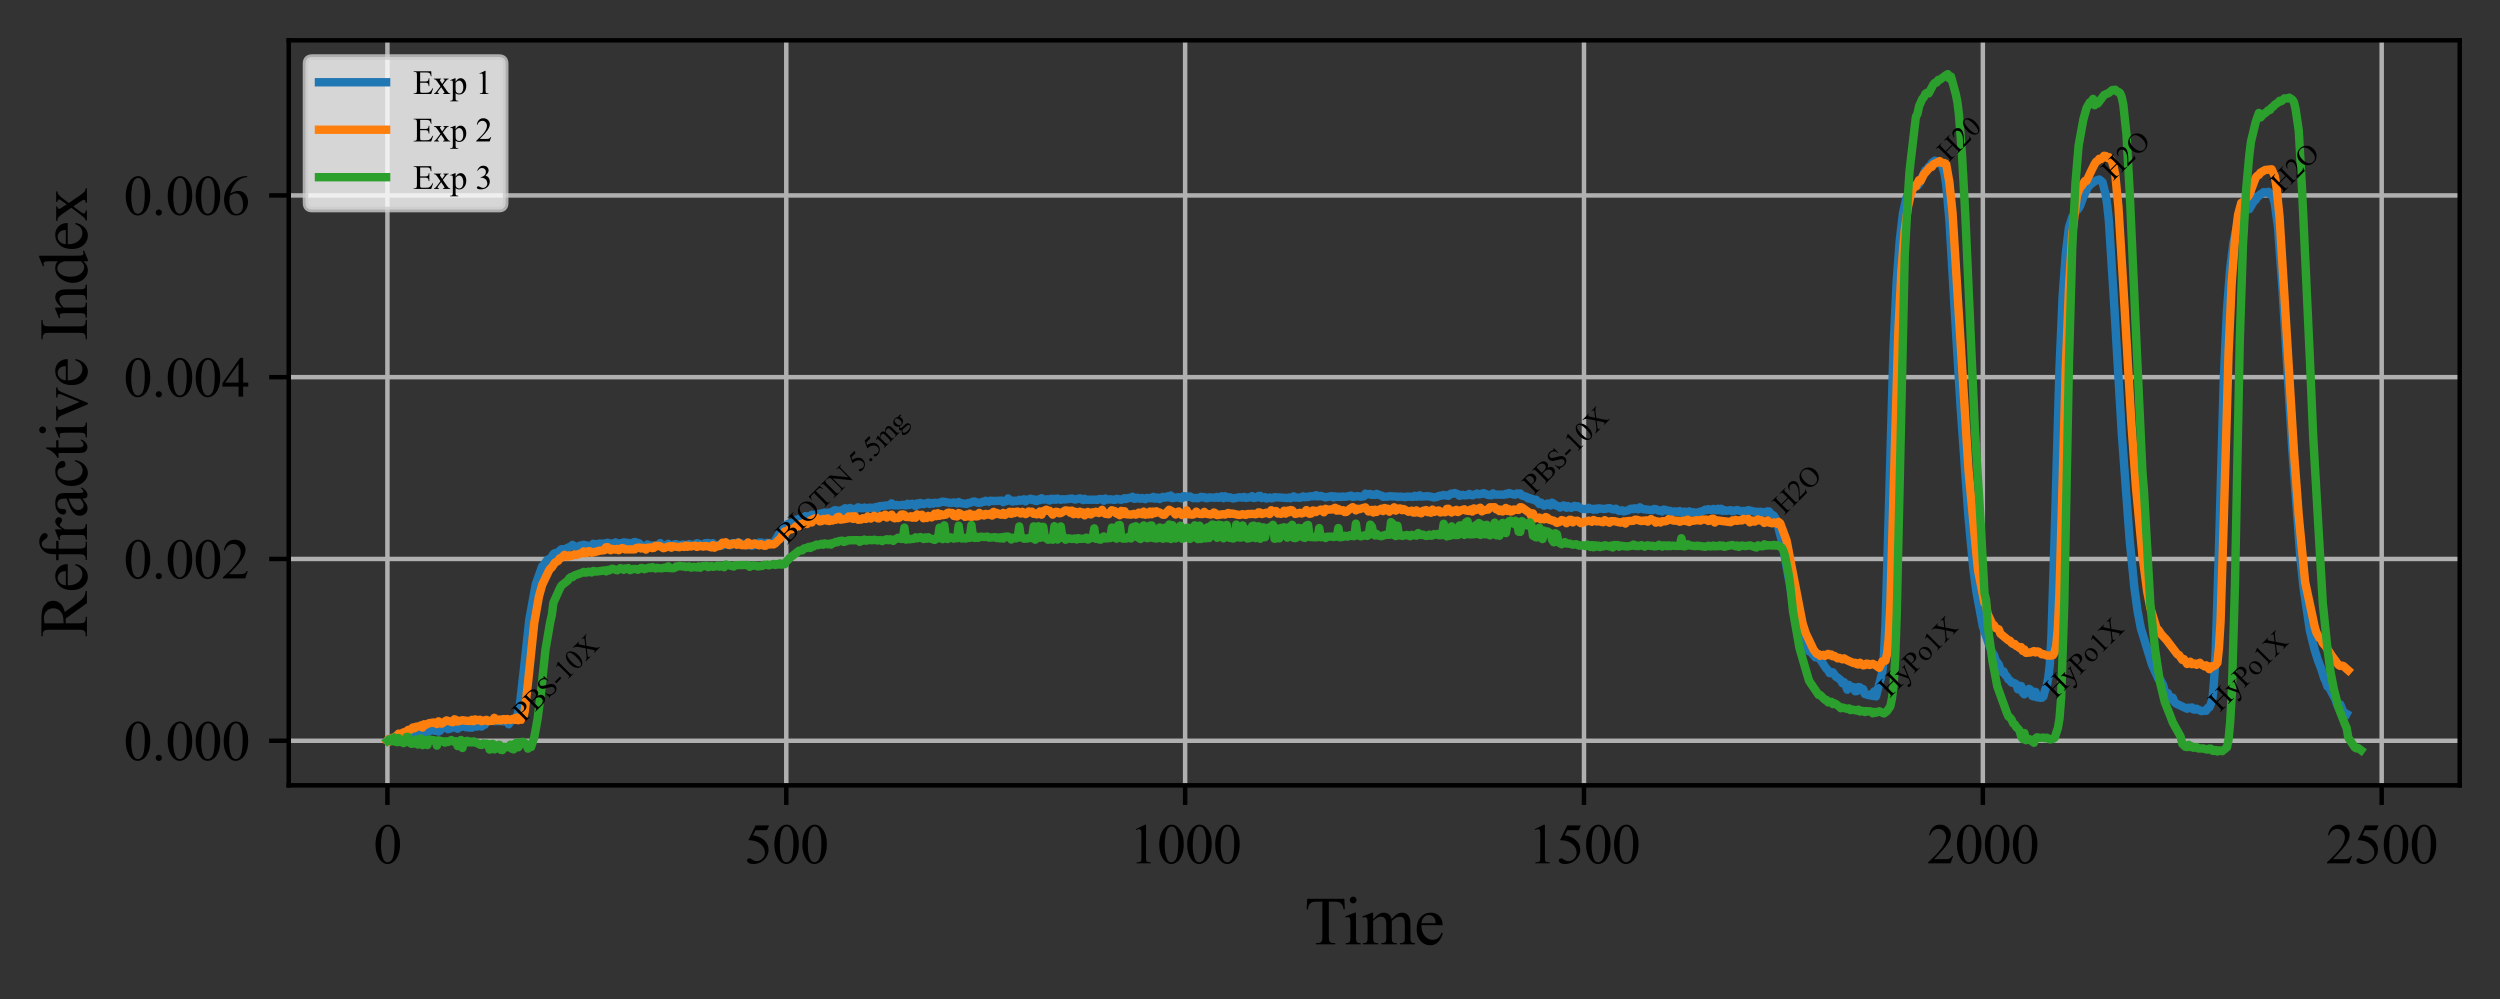 <?xml version="1.0" encoding="utf-8" standalone="no"?>
<!DOCTYPE svg PUBLIC "-//W3C//DTD SVG 1.1//EN"
  "http://www.w3.org/Graphics/SVG/1.1/DTD/svg11.dtd">
<svg xmlns:xlink="http://www.w3.org/1999/xlink" width="446.763pt" height="178.525pt" viewBox="0 0 446.763 178.525" xmlns="http://www.w3.org/2000/svg" version="1.1">
 <rect x="0" y="0" width="446.763" height="178.525" fill="#333333" stroke="none"/>
 <defs>
  <style type="text/css">*{stroke-linejoin: round; stroke-linecap: butt}</style>
 </defs>
 <g id="figure_1">
  <g id="patch_1">
   <path d="M 0 178.525 
L 446.763 178.525 
L 446.763 0 
L 0 0 
L 0 178.525 
z
" style="fill: none"/>
  </g>
  <g id="axes_1">
   <g id="patch_2">
    <path d="M 51.599 140.343 
L 439.563 140.343 
L 439.563 7.2 
L 51.599 7.2 
L 51.599 140.343 
z
" style="fill: none"/>
   </g>
   <g id="matplotlib.axis_1">
    <g id="xtick_1">
     <g id="line2d_1">
      <path d="M 69.234 140.343 
L 69.234 7.2 
" clip-path="url(#p1fb92570ea)" style="fill: none; stroke: #b0b0b0; stroke-width: 0.8; stroke-linecap: square"/>
     </g>
     <g id="line2d_2">
      <defs>
       <path id="m35f41fa80b" d="M 0 0 
L 0 3.5 
" style="stroke: #000000; stroke-width: 0.8"/>
      </defs>
      <g>
       <use xlink:href="#m35f41fa80b" x="69.234" y="140.343" style="stroke: #000000; stroke-width: 0.8"/>
      </g>
     </g>
     <g id="text_1">
      <!-- 0 -->
      <g transform="translate(66.734 154.287) scale(0.1 -0.1)">
       <defs>
        <path id="TimesNewRomanPSMT-30" d="M 231 2094 
Q 231 2819 450 3342 
Q 669 3866 1031 4122 
Q 1313 4325 1613 4325 
Q 2100 4325 2488 3828 
Q 2972 3213 2972 2159 
Q 2972 1422 2759 906 
Q 2547 391 2217 158 
Q 1888 -75 1581 -75 
Q 975 -75 572 641 
Q 231 1244 231 2094 
z
M 844 2016 
Q 844 1141 1059 588 
Q 1238 122 1591 122 
Q 1759 122 1940 273 
Q 2122 425 2216 781 
Q 2359 1319 2359 2297 
Q 2359 3022 2209 3506 
Q 2097 3866 1919 4016 
Q 1791 4119 1609 4119 
Q 1397 4119 1231 3928 
Q 1006 3669 925 3112 
Q 844 2556 844 2016 
z
" transform="scale(0.016)"/>
       </defs>
       <use xlink:href="#TimesNewRomanPSMT-30"/>
      </g>
     </g>
    </g>
    <g id="xtick_2">
     <g id="line2d_3">
      <path d="M 140.511 140.343 
L 140.511 7.2 
" clip-path="url(#p1fb92570ea)" style="fill: none; stroke: #b0b0b0; stroke-width: 0.8; stroke-linecap: square"/>
     </g>
     <g id="line2d_4">
      <g>
       <use xlink:href="#m35f41fa80b" x="140.511" y="140.343" style="stroke: #000000; stroke-width: 0.8"/>
      </g>
     </g>
     <g id="text_2">
      <!-- 500 -->
      <g transform="translate(133.011 154.287) scale(0.1 -0.1)">
       <defs>
        <path id="TimesNewRomanPSMT-35" d="M 2778 4238 
L 2534 3706 
L 1259 3706 
L 981 3138 
Q 1809 3016 2294 2522 
Q 2709 2097 2709 1522 
Q 2709 1188 2573 903 
Q 2438 619 2231 419 
Q 2025 219 1772 97 
Q 1413 -75 1034 -75 
Q 653 -75 479 54 
Q 306 184 306 341 
Q 306 428 378 495 
Q 450 563 559 563 
Q 641 563 702 538 
Q 763 513 909 409 
Q 1144 247 1384 247 
Q 1750 247 2026 523 
Q 2303 800 2303 1197 
Q 2303 1581 2056 1914 
Q 1809 2247 1375 2428 
Q 1034 2569 447 2591 
L 1259 4238 
L 2778 4238 
z
" transform="scale(0.016)"/>
       </defs>
       <use xlink:href="#TimesNewRomanPSMT-35"/>
       <use xlink:href="#TimesNewRomanPSMT-30" x="50"/>
       <use xlink:href="#TimesNewRomanPSMT-30" x="100"/>
      </g>
     </g>
    </g>
    <g id="xtick_3">
     <g id="line2d_5">
      <path d="M 211.789 140.343 
L 211.789 7.2 
" clip-path="url(#p1fb92570ea)" style="fill: none; stroke: #b0b0b0; stroke-width: 0.8; stroke-linecap: square"/>
     </g>
     <g id="line2d_6">
      <g>
       <use xlink:href="#m35f41fa80b" x="211.789" y="140.343" style="stroke: #000000; stroke-width: 0.8"/>
      </g>
     </g>
     <g id="text_3">
      <!-- 1000 -->
      <g transform="translate(201.789 154.287) scale(0.1 -0.1)">
       <defs>
        <path id="TimesNewRomanPSMT-31" d="M 750 3822 
L 1781 4325 
L 1884 4325 
L 1884 747 
Q 1884 391 1914 303 
Q 1944 216 2037 169 
Q 2131 122 2419 116 
L 2419 0 
L 825 0 
L 825 116 
Q 1125 122 1212 167 
Q 1300 213 1334 289 
Q 1369 366 1369 747 
L 1369 3034 
Q 1369 3497 1338 3628 
Q 1316 3728 1258 3775 
Q 1200 3822 1119 3822 
Q 1003 3822 797 3725 
L 750 3822 
z
" transform="scale(0.016)"/>
       </defs>
       <use xlink:href="#TimesNewRomanPSMT-31"/>
       <use xlink:href="#TimesNewRomanPSMT-30" x="50"/>
       <use xlink:href="#TimesNewRomanPSMT-30" x="100"/>
       <use xlink:href="#TimesNewRomanPSMT-30" x="150"/>
      </g>
     </g>
    </g>
    <g id="xtick_4">
     <g id="line2d_7">
      <path d="M 283.066 140.343 
L 283.066 7.2 
" clip-path="url(#p1fb92570ea)" style="fill: none; stroke: #b0b0b0; stroke-width: 0.8; stroke-linecap: square"/>
     </g>
     <g id="line2d_8">
      <g>
       <use xlink:href="#m35f41fa80b" x="283.066" y="140.343" style="stroke: #000000; stroke-width: 0.8"/>
      </g>
     </g>
     <g id="text_4">
      <!-- 1500 -->
      <g transform="translate(273.066 154.287) scale(0.1 -0.1)">
       <use xlink:href="#TimesNewRomanPSMT-31"/>
       <use xlink:href="#TimesNewRomanPSMT-35" x="50"/>
       <use xlink:href="#TimesNewRomanPSMT-30" x="100"/>
       <use xlink:href="#TimesNewRomanPSMT-30" x="150"/>
      </g>
     </g>
    </g>
    <g id="xtick_5">
     <g id="line2d_9">
      <path d="M 354.343 140.343 
L 354.343 7.2 
" clip-path="url(#p1fb92570ea)" style="fill: none; stroke: #b0b0b0; stroke-width: 0.8; stroke-linecap: square"/>
     </g>
     <g id="line2d_10">
      <g>
       <use xlink:href="#m35f41fa80b" x="354.343" y="140.343" style="stroke: #000000; stroke-width: 0.8"/>
      </g>
     </g>
     <g id="text_5">
      <!-- 2000 -->
      <g transform="translate(344.343 154.287) scale(0.1 -0.1)">
       <defs>
        <path id="TimesNewRomanPSMT-32" d="M 2934 816 
L 2638 0 
L 138 0 
L 138 116 
Q 1241 1122 1691 1759 
Q 2141 2397 2141 2925 
Q 2141 3328 1894 3587 
Q 1647 3847 1303 3847 
Q 991 3847 742 3664 
Q 494 3481 375 3128 
L 259 3128 
Q 338 3706 661 4015 
Q 984 4325 1469 4325 
Q 1984 4325 2329 3994 
Q 2675 3663 2675 3213 
Q 2675 2891 2525 2569 
Q 2294 2063 1775 1497 
Q 997 647 803 472 
L 1909 472 
Q 2247 472 2383 497 
Q 2519 522 2628 598 
Q 2738 675 2819 816 
L 2934 816 
z
" transform="scale(0.016)"/>
       </defs>
       <use xlink:href="#TimesNewRomanPSMT-32"/>
       <use xlink:href="#TimesNewRomanPSMT-30" x="50"/>
       <use xlink:href="#TimesNewRomanPSMT-30" x="100"/>
       <use xlink:href="#TimesNewRomanPSMT-30" x="150"/>
      </g>
     </g>
    </g>
    <g id="xtick_6">
     <g id="line2d_11">
      <path d="M 425.62 140.343 
L 425.62 7.2 
" clip-path="url(#p1fb92570ea)" style="fill: none; stroke: #b0b0b0; stroke-width: 0.8; stroke-linecap: square"/>
     </g>
     <g id="line2d_12">
      <g>
       <use xlink:href="#m35f41fa80b" x="425.62" y="140.343" style="stroke: #000000; stroke-width: 0.8"/>
      </g>
     </g>
     <g id="text_6">
      <!-- 2500 -->
      <g transform="translate(415.62 154.287) scale(0.1 -0.1)">
       <use xlink:href="#TimesNewRomanPSMT-32"/>
       <use xlink:href="#TimesNewRomanPSMT-35" x="50"/>
       <use xlink:href="#TimesNewRomanPSMT-30" x="100"/>
       <use xlink:href="#TimesNewRomanPSMT-30" x="150"/>
      </g>
     </g>
    </g>
    <g id="text_7">
     <!-- Time -->
     <g transform="translate(233.129 168.759) scale(0.12 -0.12)">
      <defs>
       <path id="TimesNewRomanPSMT-54" d="M 3703 4238 
L 3750 3244 
L 3631 3244 
Q 3597 3506 3538 3619 
Q 3441 3800 3280 3886 
Q 3119 3972 2856 3972 
L 2259 3972 
L 2259 734 
Q 2259 344 2344 247 
Q 2463 116 2709 116 
L 2856 116 
L 2856 0 
L 1059 0 
L 1059 116 
L 1209 116 
Q 1478 116 1591 278 
Q 1659 378 1659 734 
L 1659 3972 
L 1150 3972 
Q 853 3972 728 3928 
Q 566 3869 450 3700 
Q 334 3531 313 3244 
L 194 3244 
L 244 4238 
L 3703 4238 
z
" transform="scale(0.016)"/>
       <path id="TimesNewRomanPSMT-69" d="M 928 4444 
Q 1059 4444 1151 4351 
Q 1244 4259 1244 4128 
Q 1244 3997 1151 3903 
Q 1059 3809 928 3809 
Q 797 3809 703 3903 
Q 609 3997 609 4128 
Q 609 4259 701 4351 
Q 794 4444 928 4444 
z
M 1188 2947 
L 1188 647 
Q 1188 378 1227 289 
Q 1266 200 1342 156 
Q 1419 113 1622 113 
L 1622 0 
L 231 0 
L 231 113 
Q 441 113 512 153 
Q 584 194 626 287 
Q 669 381 669 647 
L 669 1750 
Q 669 2216 641 2353 
Q 619 2453 572 2492 
Q 525 2531 444 2531 
Q 356 2531 231 2484 
L 188 2597 
L 1050 2947 
L 1188 2947 
z
" transform="scale(0.016)"/>
       <path id="TimesNewRomanPSMT-6d" d="M 1050 2338 
Q 1363 2650 1419 2697 
Q 1559 2816 1721 2881 
Q 1884 2947 2044 2947 
Q 2313 2947 2506 2790 
Q 2700 2634 2766 2338 
Q 3088 2713 3309 2830 
Q 3531 2947 3766 2947 
Q 3994 2947 4170 2830 
Q 4347 2713 4450 2447 
Q 4519 2266 4519 1878 
L 4519 647 
Q 4519 378 4559 278 
Q 4591 209 4675 161 
Q 4759 113 4950 113 
L 4950 0 
L 3538 0 
L 3538 113 
L 3597 113 
Q 3781 113 3884 184 
Q 3956 234 3988 344 
Q 4000 397 4000 647 
L 4000 1878 
Q 4000 2228 3916 2372 
Q 3794 2572 3525 2572 
Q 3359 2572 3192 2489 
Q 3025 2406 2788 2181 
L 2781 2147 
L 2788 2013 
L 2788 647 
Q 2788 353 2820 281 
Q 2853 209 2943 161 
Q 3034 113 3253 113 
L 3253 0 
L 1806 0 
L 1806 113 
Q 2044 113 2133 169 
Q 2222 225 2256 338 
Q 2272 391 2272 647 
L 2272 1878 
Q 2272 2228 2169 2381 
Q 2031 2581 1784 2581 
Q 1616 2581 1450 2491 
Q 1191 2353 1050 2181 
L 1050 647 
Q 1050 366 1089 281 
Q 1128 197 1204 155 
Q 1281 113 1516 113 
L 1516 0 
L 100 0 
L 100 113 
Q 297 113 375 155 
Q 453 197 493 289 
Q 534 381 534 647 
L 534 1741 
Q 534 2213 506 2350 
Q 484 2453 437 2492 
Q 391 2531 309 2531 
Q 222 2531 100 2484 
L 53 2597 
L 916 2947 
L 1050 2947 
L 1050 2338 
z
" transform="scale(0.016)"/>
       <path id="TimesNewRomanPSMT-65" d="M 681 1784 
Q 678 1147 991 784 
Q 1303 422 1725 422 
Q 2006 422 2214 576 
Q 2422 731 2563 1106 
L 2659 1044 
Q 2594 616 2278 264 
Q 1963 -88 1488 -88 
Q 972 -88 605 314 
Q 238 716 238 1394 
Q 238 2128 614 2539 
Q 991 2950 1559 2950 
Q 2041 2950 2350 2633 
Q 2659 2316 2659 1784 
L 681 1784 
z
M 681 1966 
L 2006 1966 
Q 1991 2241 1941 2353 
Q 1863 2528 1708 2628 
Q 1553 2728 1384 2728 
Q 1125 2728 920 2526 
Q 716 2325 681 1966 
z
" transform="scale(0.016)"/>
      </defs>
      <use xlink:href="#TimesNewRomanPSMT-54"/>
      <use xlink:href="#TimesNewRomanPSMT-69" x="57.584"/>
      <use xlink:href="#TimesNewRomanPSMT-6d" x="85.367"/>
      <use xlink:href="#TimesNewRomanPSMT-65" x="163.15"/>
     </g>
    </g>
   </g>
   <g id="matplotlib.axis_2">
    <g id="ytick_1">
     <g id="line2d_13">
      <path d="M 51.599 132.378 
L 439.563 132.378 
" clip-path="url(#p1fb92570ea)" style="fill: none; stroke: #b0b0b0; stroke-width: 0.8; stroke-linecap: square"/>
     </g>
     <g id="line2d_14">
      <defs>
       <path id="m6f791944d0" d="M 0 0 
L -3.5 0 
" style="stroke: #000000; stroke-width: 0.8"/>
      </defs>
      <g>
       <use xlink:href="#m6f791944d0" x="51.599" y="132.378" style="stroke: #000000; stroke-width: 0.8"/>
      </g>
     </g>
     <g id="text_8">
      <!-- 0.000 -->
      <g transform="translate(22.099 135.85) scale(0.1 -0.1)">
       <defs>
        <path id="TimesNewRomanPSMT-2e" d="M 800 606 
Q 947 606 1047 504 
Q 1147 403 1147 259 
Q 1147 116 1045 14 
Q 944 -88 800 -88 
Q 656 -88 554 14 
Q 453 116 453 259 
Q 453 406 554 506 
Q 656 606 800 606 
z
" transform="scale(0.016)"/>
       </defs>
       <use xlink:href="#TimesNewRomanPSMT-30"/>
       <use xlink:href="#TimesNewRomanPSMT-2e" x="50"/>
       <use xlink:href="#TimesNewRomanPSMT-30" x="75"/>
       <use xlink:href="#TimesNewRomanPSMT-30" x="125"/>
       <use xlink:href="#TimesNewRomanPSMT-30" x="175"/>
      </g>
     </g>
    </g>
    <g id="ytick_2">
     <g id="line2d_15">
      <path d="M 51.599 99.892 
L 439.563 99.892 
" clip-path="url(#p1fb92570ea)" style="fill: none; stroke: #b0b0b0; stroke-width: 0.8; stroke-linecap: square"/>
     </g>
     <g id="line2d_16">
      <g>
       <use xlink:href="#m6f791944d0" x="51.599" y="99.892" style="stroke: #000000; stroke-width: 0.8"/>
      </g>
     </g>
     <g id="text_9">
      <!-- 0.002 -->
      <g transform="translate(22.099 103.364) scale(0.1 -0.1)">
       <use xlink:href="#TimesNewRomanPSMT-30"/>
       <use xlink:href="#TimesNewRomanPSMT-2e" x="50"/>
       <use xlink:href="#TimesNewRomanPSMT-30" x="75"/>
       <use xlink:href="#TimesNewRomanPSMT-30" x="125"/>
       <use xlink:href="#TimesNewRomanPSMT-32" x="175"/>
      </g>
     </g>
    </g>
    <g id="ytick_3">
     <g id="line2d_17">
      <path d="M 51.599 67.406 
L 439.563 67.406 
" clip-path="url(#p1fb92570ea)" style="fill: none; stroke: #b0b0b0; stroke-width: 0.8; stroke-linecap: square"/>
     </g>
     <g id="line2d_18">
      <g>
       <use xlink:href="#m6f791944d0" x="51.599" y="67.406" style="stroke: #000000; stroke-width: 0.8"/>
      </g>
     </g>
     <g id="text_10">
      <!-- 0.004 -->
      <g transform="translate(22.099 70.878) scale(0.1 -0.1)">
       <defs>
        <path id="TimesNewRomanPSMT-34" d="M 2978 1563 
L 2978 1119 
L 2409 1119 
L 2409 0 
L 1894 0 
L 1894 1119 
L 100 1119 
L 100 1519 
L 2066 4325 
L 2409 4325 
L 2409 1563 
L 2978 1563 
z
M 1894 1563 
L 1894 3666 
L 406 1563 
L 1894 1563 
z
" transform="scale(0.016)"/>
       </defs>
       <use xlink:href="#TimesNewRomanPSMT-30"/>
       <use xlink:href="#TimesNewRomanPSMT-2e" x="50"/>
       <use xlink:href="#TimesNewRomanPSMT-30" x="75"/>
       <use xlink:href="#TimesNewRomanPSMT-30" x="125"/>
       <use xlink:href="#TimesNewRomanPSMT-34" x="175"/>
      </g>
     </g>
    </g>
    <g id="ytick_4">
     <g id="line2d_19">
      <path d="M 51.599 34.92 
L 439.563 34.92 
" clip-path="url(#p1fb92570ea)" style="fill: none; stroke: #b0b0b0; stroke-width: 0.8; stroke-linecap: square"/>
     </g>
     <g id="line2d_20">
      <g>
       <use xlink:href="#m6f791944d0" x="51.599" y="34.92" style="stroke: #000000; stroke-width: 0.8"/>
      </g>
     </g>
     <g id="text_11">
      <!-- 0.006 -->
      <g transform="translate(22.099 38.392) scale(0.1 -0.1)">
       <defs>
        <path id="TimesNewRomanPSMT-36" d="M 2869 4325 
L 2869 4209 
Q 2456 4169 2195 4045 
Q 1934 3922 1679 3669 
Q 1425 3416 1258 3105 
Q 1091 2794 978 2366 
Q 1428 2675 1881 2675 
Q 2316 2675 2634 2325 
Q 2953 1975 2953 1425 
Q 2953 894 2631 456 
Q 2244 -75 1606 -75 
Q 1172 -75 869 213 
Q 275 772 275 1663 
Q 275 2231 503 2743 
Q 731 3256 1154 3653 
Q 1578 4050 1965 4187 
Q 2353 4325 2688 4325 
L 2869 4325 
z
M 925 2138 
Q 869 1716 869 1456 
Q 869 1156 980 804 
Q 1091 453 1309 247 
Q 1469 100 1697 100 
Q 1969 100 2183 356 
Q 2397 613 2397 1088 
Q 2397 1622 2184 2012 
Q 1972 2403 1581 2403 
Q 1463 2403 1327 2353 
Q 1191 2303 925 2138 
z
" transform="scale(0.016)"/>
       </defs>
       <use xlink:href="#TimesNewRomanPSMT-30"/>
       <use xlink:href="#TimesNewRomanPSMT-2e" x="50"/>
       <use xlink:href="#TimesNewRomanPSMT-30" x="75"/>
       <use xlink:href="#TimesNewRomanPSMT-30" x="125"/>
       <use xlink:href="#TimesNewRomanPSMT-36" x="175"/>
      </g>
     </g>
    </g>
    <g id="text_12">
     <!-- Refractive Index -->
     <g transform="translate(15.533 113.918) rotate(-90) scale(0.12 -0.12)">
      <defs>
       <path id="TimesNewRomanPSMT-52" d="M 4325 0 
L 3194 0 
L 1759 1981 
Q 1600 1975 1500 1975 
Q 1459 1975 1412 1976 
Q 1366 1978 1316 1981 
L 1316 750 
Q 1316 350 1403 253 
Q 1522 116 1759 116 
L 1925 116 
L 1925 0 
L 109 0 
L 109 116 
L 269 116 
Q 538 116 653 291 
Q 719 388 719 750 
L 719 3488 
Q 719 3888 631 3984 
Q 509 4122 269 4122 
L 109 4122 
L 109 4238 
L 1653 4238 
Q 2328 4238 2648 4139 
Q 2969 4041 3192 3777 
Q 3416 3513 3416 3147 
Q 3416 2756 3161 2468 
Q 2906 2181 2372 2063 
L 3247 847 
Q 3547 428 3762 290 
Q 3978 153 4325 116 
L 4325 0 
z
M 1316 2178 
Q 1375 2178 1419 2176 
Q 1463 2175 1491 2175 
Q 2097 2175 2405 2437 
Q 2713 2700 2713 3106 
Q 2713 3503 2464 3751 
Q 2216 4000 1806 4000 
Q 1625 4000 1316 3941 
L 1316 2178 
z
" transform="scale(0.016)"/>
       <path id="TimesNewRomanPSMT-66" d="M 1319 2638 
L 1319 756 
Q 1319 356 1406 250 
Q 1522 113 1716 113 
L 1975 113 
L 1975 0 
L 266 0 
L 266 113 
L 394 113 
Q 519 113 622 175 
Q 725 238 764 344 
Q 803 450 803 756 
L 803 2638 
L 247 2638 
L 247 2863 
L 803 2863 
L 803 3050 
Q 803 3478 940 3775 
Q 1078 4072 1361 4255 
Q 1644 4438 1997 4438 
Q 2325 4438 2600 4225 
Q 2781 4084 2781 3909 
Q 2781 3816 2700 3733 
Q 2619 3650 2525 3650 
Q 2453 3650 2373 3701 
Q 2294 3753 2178 3923 
Q 2063 4094 1966 4153 
Q 1869 4213 1750 4213 
Q 1606 4213 1506 4136 
Q 1406 4059 1362 3898 
Q 1319 3738 1319 3069 
L 1319 2863 
L 2056 2863 
L 2056 2638 
L 1319 2638 
z
" transform="scale(0.016)"/>
       <path id="TimesNewRomanPSMT-72" d="M 1038 2947 
L 1038 2303 
Q 1397 2947 1775 2947 
Q 1947 2947 2059 2842 
Q 2172 2738 2172 2600 
Q 2172 2478 2090 2393 
Q 2009 2309 1897 2309 
Q 1788 2309 1652 2417 
Q 1516 2525 1450 2525 
Q 1394 2525 1328 2463 
Q 1188 2334 1038 2041 
L 1038 669 
Q 1038 431 1097 309 
Q 1138 225 1241 169 
Q 1344 113 1538 113 
L 1538 0 
L 72 0 
L 72 113 
Q 291 113 397 181 
Q 475 231 506 341 
Q 522 394 522 644 
L 522 1753 
Q 522 2253 501 2348 
Q 481 2444 426 2487 
Q 372 2531 291 2531 
Q 194 2531 72 2484 
L 41 2597 
L 906 2947 
L 1038 2947 
z
" transform="scale(0.016)"/>
       <path id="TimesNewRomanPSMT-61" d="M 1822 413 
Q 1381 72 1269 19 
Q 1100 -59 909 -59 
Q 613 -59 420 144 
Q 228 347 228 678 
Q 228 888 322 1041 
Q 450 1253 767 1440 
Q 1084 1628 1822 1897 
L 1822 2009 
Q 1822 2438 1686 2597 
Q 1550 2756 1291 2756 
Q 1094 2756 978 2650 
Q 859 2544 859 2406 
L 866 2225 
Q 866 2081 792 2003 
Q 719 1925 600 1925 
Q 484 1925 411 2006 
Q 338 2088 338 2228 
Q 338 2497 613 2722 
Q 888 2947 1384 2947 
Q 1766 2947 2009 2819 
Q 2194 2722 2281 2516 
Q 2338 2381 2338 1966 
L 2338 994 
Q 2338 584 2353 492 
Q 2369 400 2405 369 
Q 2441 338 2488 338 
Q 2538 338 2575 359 
Q 2641 400 2828 588 
L 2828 413 
Q 2478 -56 2159 -56 
Q 2006 -56 1915 50 
Q 1825 156 1822 413 
z
M 1822 616 
L 1822 1706 
Q 1350 1519 1213 1441 
Q 966 1303 859 1153 
Q 753 1003 753 825 
Q 753 600 887 451 
Q 1022 303 1197 303 
Q 1434 303 1822 616 
z
" transform="scale(0.016)"/>
       <path id="TimesNewRomanPSMT-63" d="M 2631 1088 
Q 2516 522 2178 217 
Q 1841 -88 1431 -88 
Q 944 -88 581 321 
Q 219 731 219 1428 
Q 219 2103 620 2525 
Q 1022 2947 1584 2947 
Q 2006 2947 2278 2723 
Q 2550 2500 2550 2259 
Q 2550 2141 2473 2067 
Q 2397 1994 2259 1994 
Q 2075 1994 1981 2113 
Q 1928 2178 1911 2362 
Q 1894 2547 1784 2644 
Q 1675 2738 1481 2738 
Q 1169 2738 978 2506 
Q 725 2200 725 1697 
Q 725 1184 976 792 
Q 1228 400 1656 400 
Q 1963 400 2206 609 
Q 2378 753 2541 1131 
L 2631 1088 
z
" transform="scale(0.016)"/>
       <path id="TimesNewRomanPSMT-74" d="M 1031 3803 
L 1031 2863 
L 1700 2863 
L 1700 2644 
L 1031 2644 
L 1031 788 
Q 1031 509 1111 412 
Q 1191 316 1316 316 
Q 1419 316 1516 380 
Q 1613 444 1666 569 
L 1788 569 
Q 1678 263 1478 108 
Q 1278 -47 1066 -47 
Q 922 -47 784 33 
Q 647 113 581 261 
Q 516 409 516 719 
L 516 2644 
L 63 2644 
L 63 2747 
Q 234 2816 414 2980 
Q 594 3144 734 3369 
Q 806 3488 934 3803 
L 1031 3803 
z
" transform="scale(0.016)"/>
       <path id="TimesNewRomanPSMT-76" d="M 53 2863 
L 1400 2863 
L 1400 2747 
L 1313 2747 
Q 1191 2747 1127 2687 
Q 1063 2628 1063 2528 
Q 1063 2419 1128 2269 
L 1794 688 
L 2463 2328 
Q 2534 2503 2534 2594 
Q 2534 2638 2509 2666 
Q 2475 2713 2422 2730 
Q 2369 2747 2206 2747 
L 2206 2863 
L 3141 2863 
L 3141 2747 
Q 2978 2734 2916 2681 
Q 2806 2588 2719 2369 
L 1703 -88 
L 1575 -88 
L 553 2328 
Q 484 2497 421 2570 
Q 359 2644 263 2694 
Q 209 2722 53 2747 
L 53 2863 
z
" transform="scale(0.016)"/>
       <path id="TimesNewRomanPSMT-20" transform="scale(0.016)"/>
       <path id="TimesNewRomanPSMT-49" d="M 1975 116 
L 1975 0 
L 159 0 
L 159 116 
L 309 116 
Q 572 116 691 269 
Q 766 369 766 750 
L 766 3488 
Q 766 3809 725 3913 
Q 694 3991 597 4047 
Q 459 4122 309 4122 
L 159 4122 
L 159 4238 
L 1975 4238 
L 1975 4122 
L 1822 4122 
Q 1563 4122 1444 3969 
Q 1366 3869 1366 3488 
L 1366 750 
Q 1366 428 1406 325 
Q 1438 247 1538 191 
Q 1672 116 1822 116 
L 1975 116 
z
" transform="scale(0.016)"/>
       <path id="TimesNewRomanPSMT-6e" d="M 1034 2341 
Q 1538 2947 1994 2947 
Q 2228 2947 2397 2830 
Q 2566 2713 2666 2444 
Q 2734 2256 2734 1869 
L 2734 647 
Q 2734 375 2778 278 
Q 2813 200 2889 156 
Q 2966 113 3172 113 
L 3172 0 
L 1756 0 
L 1756 113 
L 1816 113 
Q 2016 113 2095 173 
Q 2175 234 2206 353 
Q 2219 400 2219 647 
L 2219 1819 
Q 2219 2209 2117 2386 
Q 2016 2563 1775 2563 
Q 1403 2563 1034 2156 
L 1034 647 
Q 1034 356 1069 288 
Q 1113 197 1189 155 
Q 1266 113 1500 113 
L 1500 0 
L 84 0 
L 84 113 
L 147 113 
Q 366 113 442 223 
Q 519 334 519 647 
L 519 1709 
Q 519 2225 495 2337 
Q 472 2450 423 2490 
Q 375 2531 294 2531 
Q 206 2531 84 2484 
L 38 2597 
L 900 2947 
L 1034 2947 
L 1034 2341 
z
" transform="scale(0.016)"/>
       <path id="TimesNewRomanPSMT-64" d="M 2222 322 
Q 2013 103 1813 7 
Q 1613 -88 1381 -88 
Q 913 -88 563 304 
Q 213 697 213 1313 
Q 213 1928 600 2439 
Q 988 2950 1597 2950 
Q 1975 2950 2222 2709 
L 2222 3238 
Q 2222 3728 2198 3840 
Q 2175 3953 2125 3993 
Q 2075 4034 2000 4034 
Q 1919 4034 1784 3984 
L 1744 4094 
L 2597 4444 
L 2738 4444 
L 2738 1134 
Q 2738 631 2761 520 
Q 2784 409 2836 365 
Q 2888 322 2956 322 
Q 3041 322 3181 375 
L 3216 266 
L 2366 -88 
L 2222 -88 
L 2222 322 
z
M 2222 541 
L 2222 2016 
Q 2203 2228 2109 2403 
Q 2016 2578 1861 2667 
Q 1706 2756 1559 2756 
Q 1284 2756 1069 2509 
Q 784 2184 784 1559 
Q 784 928 1059 592 
Q 1334 256 1672 256 
Q 1956 256 2222 541 
z
" transform="scale(0.016)"/>
       <path id="TimesNewRomanPSMT-78" d="M 84 2863 
L 1431 2863 
L 1431 2747 
Q 1303 2747 1251 2703 
Q 1200 2659 1200 2588 
Q 1200 2513 1309 2356 
Q 1344 2306 1413 2200 
L 1616 1875 
L 1850 2200 
Q 2075 2509 2075 2591 
Q 2075 2656 2022 2701 
Q 1969 2747 1850 2747 
L 1850 2863 
L 2819 2863 
L 2819 2747 
Q 2666 2738 2553 2663 
Q 2400 2556 2134 2200 
L 1744 1678 
L 2456 653 
Q 2719 275 2831 198 
Q 2944 122 3122 113 
L 3122 0 
L 1772 0 
L 1772 113 
Q 1913 113 1991 175 
Q 2050 219 2050 291 
Q 2050 363 1850 653 
L 1431 1266 
L 972 653 
Q 759 369 759 316 
Q 759 241 829 180 
Q 900 119 1041 113 
L 1041 0 
L 106 0 
L 106 113 
Q 219 128 303 191 
Q 422 281 703 653 
L 1303 1450 
L 759 2238 
Q 528 2575 401 2661 
Q 275 2747 84 2747 
L 84 2863 
z
" transform="scale(0.016)"/>
      </defs>
      <use xlink:href="#TimesNewRomanPSMT-52"/>
      <use xlink:href="#TimesNewRomanPSMT-65" x="66.699"/>
      <use xlink:href="#TimesNewRomanPSMT-66" x="111.084"/>
      <use xlink:href="#TimesNewRomanPSMT-72" x="144.385"/>
      <use xlink:href="#TimesNewRomanPSMT-61" x="177.686"/>
      <use xlink:href="#TimesNewRomanPSMT-63" x="222.07"/>
      <use xlink:href="#TimesNewRomanPSMT-74" x="266.455"/>
      <use xlink:href="#TimesNewRomanPSMT-69" x="294.238"/>
      <use xlink:href="#TimesNewRomanPSMT-76" x="322.021"/>
      <use xlink:href="#TimesNewRomanPSMT-65" x="372.021"/>
      <use xlink:href="#TimesNewRomanPSMT-20" x="416.406"/>
      <use xlink:href="#TimesNewRomanPSMT-49" x="441.406"/>
      <use xlink:href="#TimesNewRomanPSMT-6e" x="474.707"/>
      <use xlink:href="#TimesNewRomanPSMT-64" x="524.707"/>
      <use xlink:href="#TimesNewRomanPSMT-65" x="574.707"/>
      <use xlink:href="#TimesNewRomanPSMT-78" x="619.092"/>
     </g>
    </g>
   </g>
   <g id="line2d_21">
    <path d="M 69.234 132.378 
L 69.52 132.106 
L 71.232 131.637 
L 71.518 131.689 
L 71.803 131.49 
L 72.089 131.46 
L 72.374 131.609 
L 72.66 131.465 
L 72.945 131.59 
L 73.802 130.92 
L 74.364 130.802 
L 74.649 131.051 
L 75.22 130.872 
L 75.506 130.877 
L 75.791 130.442 
L 76.077 130.777 
L 76.656 130.711 
L 76.933 130.201 
L 77.219 130.488 
L 77.79 130.6 
L 78.075 130.583 
L 78.361 130.741 
L 78.646 130.579 
L 78.932 130 
L 79.217 130.118 
L 79.502 129.786 
L 80.073 130.32 
L 80.921 130.042 
L 81.207 129.487 
L 81.492 129.564 
L 81.778 130.234 
L 82.063 129.536 
L 82.349 129.924 
L 82.634 129.723 
L 82.919 129.385 
L 83.205 129.962 
L 83.49 129.435 
L 83.776 130.04 
L 84.061 129.777 
L 84.347 130.042 
L 84.632 129.279 
L 84.918 129.34 
L 85.203 129.862 
L 85.489 128.995 
L 85.774 129.753 
L 86.06 129.844 
L 86.345 129.328 
L 86.631 129.508 
L 86.916 128.873 
L 87.764 128.763 
L 88.049 128.678 
L 88.335 128.872 
L 88.62 128.892 
L 88.906 128.754 
L 89.191 128.876 
L 89.762 128.839 
L 90.047 128.948 
L 90.627 128.595 
L 90.913 129.431 
L 91.198 128.91 
L 92.331 128.381 
L 92.902 125.941 
L 93.759 118.388 
L 94.606 110.632 
L 95.748 104.396 
L 96.89 101.185 
L 97.176 100.953 
L 97.747 100.111 
L 98.317 99.8 
L 98.603 99.519 
L 98.888 99.018 
L 99.174 98.841 
L 99.459 98.91 
L 100.316 98.157 
L 100.887 98.172 
L 101.735 97.766 
L 102.02 97.638 
L 102.305 97.383 
L 102.876 97.758 
L 103.162 97.735 
L 103.733 97.469 
L 104.018 97.712 
L 104.304 97.349 
L 105.16 97.569 
L 105.446 97.517 
L 105.731 97.594 
L 106.017 97.178 
L 106.588 97.306 
L 107.158 97.128 
L 107.444 97.287 
L 107.729 97.136 
L 108.006 97.15 
L 108.577 96.998 
L 108.863 97.155 
L 109.148 97.107 
L 109.719 97.176 
L 110.005 96.921 
L 110.29 97.29 
L 110.861 97.064 
L 111.146 97.194 
L 111.432 96.928 
L 112.288 97.037 
L 112.574 97.284 
L 113.145 96.949 
L 113.43 96.858 
L 114.287 97.129 
L 114.563 97.558 
L 115.134 97.626 
L 115.42 97.595 
L 115.705 97.284 
L 115.991 97.477 
L 116.562 97.491 
L 117.133 97.548 
L 117.704 97.313 
L 117.989 97.055 
L 118.275 97.599 
L 118.845 97.41 
L 119.131 97.381 
L 119.416 97.17 
L 119.702 97.578 
L 120.273 97.506 
L 120.558 97.249 
L 120.844 97.248 
L 121.129 97.418 
L 121.406 97.396 
L 121.691 97.539 
L 121.977 97.301 
L 122.262 97.349 
L 122.548 97.589 
L 122.833 97.488 
L 123.128 97.228 
L 123.413 97.461 
L 123.698 97.319 
L 124.269 97.352 
L 124.546 97.082 
L 124.832 97.15 
L 125.126 97.44 
L 125.697 97.401 
L 125.973 97.084 
L 126.544 97.04 
L 126.83 97.194 
L 127.401 97.061 
L 127.686 97.37 
L 128.249 97.48 
L 128.534 97.327 
L 129.105 97.472 
L 129.676 97.181 
L 129.961 97.061 
L 130.532 97.444 
L 130.818 97.059 
L 131.103 97.115 
L 131.389 97.048 
L 131.674 97.178 
L 131.96 96.916 
L 132.245 97.277 
L 132.531 97.121 
L 132.816 97.332 
L 133.102 97.29 
L 133.387 97.412 
L 133.673 97.248 
L 133.967 97.462 
L 134.538 97.516 
L 135.091 97.144 
L 135.377 97.24 
L 135.662 96.942 
L 136.233 96.986 
L 136.519 97.269 
L 136.804 97.271 
L 137.09 96.999 
L 137.375 97.072 
L 137.946 97.025 
L 138.231 97.063 
L 138.802 96.142 
L 139.373 95.125 
L 139.659 94.855 
L 140.23 93.998 
L 140.801 93.621 
L 141.372 93.455 
L 141.648 93.561 
L 141.934 93.223 
L 142.219 93.085 
L 142.505 92.809 
L 143.076 92.664 
L 143.361 92.734 
L 143.932 92.247 
L 144.218 92.576 
L 144.503 92.255 
L 144.789 92.209 
L 145.083 91.99 
L 145.654 92.11 
L 145.939 91.802 
L 146.51 91.959 
L 146.796 91.732 
L 147.081 91.909 
L 147.366 91.602 
L 147.652 91.74 
L 147.937 91.615 
L 148.214 91.693 
L 148.491 91.522 
L 148.777 91.506 
L 149.062 91.215 
L 149.348 91.16 
L 149.919 91.366 
L 150.204 91.215 
L 150.489 91.382 
L 150.775 90.965 
L 151.06 90.825 
L 151.631 90.97 
L 151.917 90.78 
L 152.202 90.972 
L 152.488 90.939 
L 152.773 91.103 
L 153.059 90.968 
L 153.344 90.661 
L 153.915 90.822 
L 154.201 90.829 
L 154.486 90.697 
L 155.057 90.92 
L 155.334 90.723 
L 156.19 90.773 
L 156.476 90.624 
L 156.761 90.884 
L 157.047 90.481 
L 159.045 90.271 
L 159.33 89.951 
L 159.616 90.27 
L 159.901 90.319 
L 160.187 90.224 
L 160.472 90.314 
L 161.043 90.262 
L 161.329 90.21 
L 161.899 90.323 
L 162.185 90.028 
L 162.471 90.239 
L 163.042 90.01 
L 163.604 90.432 
L 163.889 89.969 
L 164.175 90.181 
L 164.46 89.872 
L 165.031 90.093 
L 165.887 89.83 
L 166.173 90.068 
L 166.458 89.895 
L 166.744 89.999 
L 167.029 89.843 
L 167.6 89.922 
L 168.457 89.641 
L 169.875 89.883 
L 170.446 89.792 
L 171.017 89.969 
L 171.303 89.713 
L 171.588 89.901 
L 172.73 90.062 
L 173.016 89.883 
L 173.301 89.87 
L 173.872 89.659 
L 174.157 89.622 
L 174.728 89.856 
L 175.299 89.833 
L 175.576 89.667 
L 175.862 89.664 
L 176.147 89.485 
L 176.718 89.685 
L 177.004 89.474 
L 177.575 89.532 
L 179.002 89.469 
L 179.296 89.742 
L 179.581 89.513 
L 179.867 89.547 
L 180.144 89.078 
L 180.715 89.555 
L 181 89.631 
L 181.286 89.467 
L 181.571 89.552 
L 181.857 89.518 
L 182.142 89.32 
L 182.419 89.484 
L 182.99 89.224 
L 183.275 89.597 
L 183.561 89.29 
L 183.846 89.277 
L 184.132 89.118 
L 184.417 89.355 
L 184.711 89.232 
L 184.997 89.506 
L 185.274 89.537 
L 185.559 89.245 
L 185.845 89.372 
L 186.13 89.032 
L 186.415 89.276 
L 187.272 89.229 
L 187.557 89.445 
L 187.843 89.131 
L 188.128 89.299 
L 188.414 89.144 
L 188.699 89.315 
L 188.985 89.1 
L 189.547 89.316 
L 189.832 89.221 
L 190.403 89.245 
L 191.545 89.086 
L 192.116 89.281 
L 192.973 89.056 
L 193.543 89.363 
L 193.829 89.138 
L 194.115 89.308 
L 195.819 89.3 
L 196.104 89.333 
L 196.39 89.188 
L 196.96 89.198 
L 197.246 89.482 
L 197.531 89.091 
L 197.817 89.282 
L 198.388 89.23 
L 199.244 89.336 
L 199.538 89.143 
L 200.386 89.312 
L 200.957 89.031 
L 201.243 89.173 
L 201.528 89.022 
L 202.099 88.949 
L 202.384 88.775 
L 202.661 89.126 
L 202.955 89.125 
L 203.241 88.94 
L 203.803 89.134 
L 204.089 88.996 
L 204.66 89.212 
L 204.945 88.987 
L 205.801 89.039 
L 206.087 88.797 
L 206.372 89.12 
L 206.658 88.917 
L 206.943 88.93 
L 207.229 89.19 
L 207.8 88.784 
L 208.085 88.938 
L 208.371 88.901 
L 208.656 88.691 
L 208.942 88.897 
L 209.227 88.553 
L 209.513 89.032 
L 210.369 88.876 
L 210.646 88.844 
L 210.931 89.032 
L 211.217 89.037 
L 211.502 88.663 
L 211.788 88.688 
L 212.073 88.829 
L 212.644 88.715 
L 213.215 89.029 
L 213.786 88.993 
L 214.08 89.039 
L 214.642 88.784 
L 214.928 88.902 
L 215.213 88.827 
L 215.499 89.031 
L 215.784 89.031 
L 216.07 88.888 
L 217.203 88.951 
L 217.488 88.805 
L 217.774 88.967 
L 218.345 88.694 
L 218.639 89.037 
L 218.924 88.685 
L 219.487 88.949 
L 219.772 88.865 
L 220.343 89.089 
L 221.485 88.86 
L 222.056 88.923 
L 222.341 88.798 
L 222.636 88.982 
L 223.475 88.855 
L 223.76 88.665 
L 224.046 89.003 
L 224.616 88.896 
L 224.902 88.639 
L 225.187 88.615 
L 225.473 89.006 
L 226.044 88.845 
L 226.329 89.091 
L 226.9 88.91 
L 227.186 89.042 
L 227.471 89.018 
L 227.757 88.849 
L 229.184 88.936 
L 230.032 89.009 
L 230.317 88.918 
L 230.603 89.043 
L 231.174 88.701 
L 231.459 88.931 
L 232.039 88.922 
L 232.324 88.959 
L 232.887 88.701 
L 233.172 88.87 
L 233.457 88.792 
L 233.743 88.831 
L 234.028 88.702 
L 234.885 88.672 
L 235.17 88.493 
L 235.456 88.719 
L 236.027 88.624 
L 236.874 88.878 
L 237.445 88.761 
L 238.016 88.655 
L 238.302 88.899 
L 238.587 88.704 
L 238.873 88.79 
L 239.444 88.767 
L 239.729 88.813 
L 240.015 88.722 
L 240.3 88.788 
L 240.871 88.704 
L 241.442 88.564 
L 241.727 88.798 
L 242.298 88.715 
L 242.584 88.652 
L 243.155 88.774 
L 243.717 88.691 
L 244.003 88.217 
L 244.288 88.355 
L 244.859 88.278 
L 245.144 88.449 
L 245.439 88.386 
L 245.715 88.447 
L 246.009 88.254 
L 246.572 88.494 
L 246.857 88.55 
L 247.143 88.78 
L 247.999 88.746 
L 248.285 88.676 
L 248.856 88.706 
L 249.427 88.72 
L 249.712 88.803 
L 250.274 88.746 
L 251.139 88.85 
L 251.425 88.738 
L 252.558 88.792 
L 252.844 88.605 
L 253.129 88.761 
L 253.414 88.733 
L 253.7 88.516 
L 253.985 88.743 
L 255.127 88.675 
L 255.698 88.756 
L 256.269 88.902 
L 256.832 88.785 
L 257.117 88.641 
L 257.688 88.556 
L 257.973 88.46 
L 258.83 88.61 
L 259.115 88.316 
L 259.401 88.197 
L 259.686 88.235 
L 259.972 88.111 
L 260.543 88.319 
L 260.828 88.61 
L 261.408 88.439 
L 261.693 88.519 
L 262.255 88.475 
L 262.541 88.267 
L 263.112 88.527 
L 263.96 88.202 
L 264.245 88.352 
L 264.816 88.248 
L 265.101 88.119 
L 265.958 88.459 
L 266.529 88.503 
L 266.814 88.171 
L 267.1 88.373 
L 268.813 88.407 
L 269.098 88.241 
L 269.383 88.326 
L 269.669 88.106 
L 270.517 88.382 
L 270.802 88.392 
L 271.088 88.17 
L 271.373 88.239 
L 271.659 88.189 
L 271.944 88.538 
L 272.8 88.79 
L 273.086 89.074 
L 273.371 89.009 
L 273.657 89.224 
L 273.942 89.209 
L 274.228 89.399 
L 274.513 89.316 
L 275.084 90.078 
L 275.37 89.807 
L 275.941 90.374 
L 276.226 90.247 
L 276.512 89.987 
L 277.074 90.345 
L 277.359 89.825 
L 277.93 90.208 
L 278.216 90.408 
L 278.501 90.458 
L 278.787 90.704 
L 279.358 90.323 
L 279.643 90.375 
L 279.929 90.739 
L 280.214 90.444 
L 280.785 90.759 
L 281.356 90.395 
L 281.641 90.614 
L 281.927 90.458 
L 282.498 90.842 
L 282.783 90.947 
L 283.64 90.976 
L 283.917 90.752 
L 284.202 90.952 
L 284.488 90.949 
L 284.773 91.085 
L 285.058 90.898 
L 285.344 91.063 
L 285.629 90.843 
L 286.2 90.908 
L 286.771 90.963 
L 287.342 90.825 
L 287.628 90.801 
L 288.199 91.009 
L 288.484 91.051 
L 288.77 90.907 
L 289.349 91.308 
L 289.911 91.194 
L 290.197 91.397 
L 291.045 91.163 
L 291.33 90.95 
L 291.616 90.895 
L 291.901 90.998 
L 292.186 90.83 
L 292.758 91.028 
L 293.043 90.663 
L 293.614 90.989 
L 295.327 91.17 
L 295.612 90.957 
L 295.898 90.986 
L 296.469 91.275 
L 296.754 91.214 
L 297.04 91.407 
L 297.316 91.051 
L 298.173 91.296 
L 298.458 91.287 
L 299.029 91.537 
L 299.315 91.389 
L 299.886 91.47 
L 300.171 91.327 
L 300.456 91.623 
L 300.751 91.592 
L 301.036 91.428 
L 301.313 91.616 
L 301.884 91.386 
L 302.169 91.551 
L 302.74 91.56 
L 303.026 91.672 
L 304.444 91.28 
L 304.73 91.074 
L 305.015 91.147 
L 305.301 90.991 
L 305.586 91.114 
L 305.881 91.116 
L 306.166 90.949 
L 306.728 91.199 
L 307.014 90.918 
L 307.299 91.175 
L 307.585 90.921 
L 307.87 91.293 
L 308.156 91.157 
L 308.441 91.288 
L 309.297 91.17 
L 309.583 91.366 
L 310.439 91.14 
L 311.287 91.407 
L 311.573 91.3 
L 312.144 91.353 
L 312.429 91.168 
L 313.571 91.449 
L 314.427 91.475 
L 314.721 91.462 
L 315.007 91.639 
L 315.855 91.386 
L 316.14 91.408 
L 316.426 91.789 
L 316.997 92.167 
L 317.282 92.625 
L 317.567 93.327 
L 318.415 96.676 
L 320.984 110.574 
L 322.126 114.258 
L 322.42 114.62 
L 323.268 116.397 
L 323.554 116.436 
L 324.41 117.464 
L 324.687 117.39 
L 325.258 117.792 
L 326.4 119.529 
L 326.685 119.755 
L 326.971 120.302 
L 327.542 120.144 
L 328.113 120.963 
L 328.398 121.091 
L 328.969 121.565 
L 329.254 122.115 
L 329.54 121.894 
L 329.825 122.398 
L 330.111 123.256 
L 330.396 122.385 
L 330.682 122.725 
L 330.967 122.822 
L 331.244 122.793 
L 331.53 123.528 
L 331.824 123.509 
L 332.109 122.777 
L 332.386 122.829 
L 332.671 123.127 
L 332.957 123.157 
L 333.242 124.008 
L 334.099 124.267 
L 334.384 124.029 
L 334.67 124.377 
L 334.955 123.537 
L 335.241 124.46 
L 336.097 121.216 
L 336.382 120.044 
L 336.668 117.1 
L 336.953 111.449 
L 337.533 91.652 
L 338.372 62.312 
L 338.943 50.229 
L 339.514 42.782 
L 340.085 38.034 
L 340.656 35.443 
L 341.227 34.108 
L 342.369 33.016 
L 342.654 33.198 
L 342.94 32.838 
L 344.082 30.408 
L 344.376 30.286 
L 344.652 29.821 
L 344.938 29.657 
L 345.223 29.136 
L 345.786 28.704 
L 346.357 29.014 
L 346.642 29.026 
L 346.928 29.352 
L 347.213 30.01 
L 347.499 31.022 
L 347.784 32.851 
L 348.355 39.164 
L 349.497 58.39 
L 350.353 72.516 
L 351.772 92.331 
L 352.628 101.469 
L 353.199 105.785 
L 354.341 111.945 
L 355.483 115.295 
L 356.054 116.676 
L 356.34 117.068 
L 356.625 117.997 
L 357.196 118.741 
L 357.49 119.652 
L 357.767 120.08 
L 358.052 119.983 
L 358.329 120.608 
L 358.615 120.866 
L 358.9 121.422 
L 359.186 121.581 
L 359.471 121.966 
L 360.042 122.092 
L 360.328 122.301 
L 360.613 123.178 
L 360.898 122.565 
L 361.184 122.592 
L 361.469 123.77 
L 361.755 124.084 
L 362.058 123.273 
L 362.334 123.408 
L 362.611 123.104 
L 362.897 123.338 
L 363.182 124.383 
L 363.468 124.463 
L 363.753 123.639 
L 364.039 124.623 
L 364.324 124.54 
L 364.61 124.702 
L 364.895 124.689 
L 365.172 124.462 
L 365.466 123.299 
L 365.743 122.659 
L 366.028 121.183 
L 366.314 118.73 
L 366.599 113.783 
L 367.17 95.913 
L 368.035 65.905 
L 368.597 53.132 
L 369.168 45.321 
L 369.739 40.605 
L 370.31 38.801 
L 370.604 38.377 
L 370.881 37.755 
L 371.167 37.584 
L 371.452 37.256 
L 371.738 36.744 
L 372.3 35.219 
L 372.871 33.985 
L 373.165 33.371 
L 374.013 32.599 
L 374.584 32.269 
L 375.155 32.076 
L 375.726 32.545 
L 376.296 34.777 
L 376.582 36.736 
L 376.867 39.48 
L 377.733 53.06 
L 379.16 77.253 
L 380.57 96.343 
L 381.426 105.046 
L 381.997 109.221 
L 382.577 112.269 
L 384.566 118.758 
L 385.7 121.316 
L 385.985 121.349 
L 386.556 122.41 
L 386.842 123.533 
L 387.127 123.844 
L 387.421 123.877 
L 387.698 124.797 
L 387.984 124.954 
L 388.269 124.67 
L 388.554 125.389 
L 388.84 125.716 
L 390.838 126.651 
L 391.124 126.468 
L 391.418 126.534 
L 391.695 126.422 
L 391.98 126.787 
L 392.257 126.817 
L 392.542 126.66 
L 393.407 127.085 
L 393.97 126.99 
L 394.255 127.021 
L 394.541 126.498 
L 394.826 126.408 
L 395.112 125.739 
L 395.406 124.631 
L 395.683 121.356 
L 395.968 116.075 
L 396.539 98.174 
L 397.395 67.988 
L 397.966 55.511 
L 398.537 48.012 
L 399.108 43.47 
L 399.956 39.441 
L 400.527 38.458 
L 400.812 38.234 
L 401.107 37.662 
L 401.383 37.373 
L 401.669 37.282 
L 401.954 37.379 
L 402.811 35.917 
L 403.105 35.718 
L 403.382 35.104 
L 403.667 35.031 
L 403.952 34.693 
L 404.238 34.597 
L 404.524 34.335 
L 405.094 34.441 
L 405.38 34.283 
L 405.665 34.677 
L 405.942 34.725 
L 406.228 35.334 
L 406.513 36.317 
L 407.093 40.659 
L 407.94 52.411 
L 409.653 80.5 
L 411.081 99.562 
L 411.652 104.994 
L 412.785 112.695 
L 413.641 116.127 
L 414.212 117.956 
L 414.783 119.418 
L 415.354 121.235 
L 415.64 121.782 
L 415.934 122.688 
L 416.21 122.821 
L 417.352 124.994 
L 417.638 125.885 
L 417.923 126.407 
L 418.209 125.877 
L 418.78 127.257 
L 419.342 127.57 
L 419.342 127.57 
" clip-path="url(#p1fb92570ea)" style="fill: none; stroke: #1f77b4; stroke-width: 1.5; stroke-linecap: square"/>
   </g>
   <g id="line2d_22">
    <path d="M 69.234 132.378 
L 69.519 132.538 
L 69.805 131.99 
L 70.099 131.927 
L 70.376 131.732 
L 70.661 131.69 
L 71.232 131.104 
L 71.535 131.219 
L 72.089 130.881 
L 72.374 130.901 
L 72.945 130.438 
L 73.231 130.473 
L 73.793 129.999 
L 74.078 130.144 
L 74.364 129.868 
L 74.935 129.81 
L 75.22 129.626 
L 75.506 130.015 
L 75.791 129.431 
L 76.077 129.532 
L 76.648 129.245 
L 77.513 129.112 
L 78.075 129.386 
L 78.36 128.908 
L 78.646 129.232 
L 78.931 129.315 
L 79.788 128.742 
L 80.921 129.07 
L 81.207 128.542 
L 81.492 128.643 
L 81.777 128.935 
L 82.634 128.706 
L 83.205 128.799 
L 84.061 128.845 
L 84.347 128.634 
L 84.641 128.875 
L 84.918 128.569 
L 85.203 128.704 
L 85.774 128.63 
L 86.06 128.884 
L 86.916 128.64 
L 87.193 128.867 
L 88.049 128.815 
L 88.335 128.286 
L 88.62 128.646 
L 88.905 128.717 
L 89.191 128.578 
L 89.477 128.745 
L 89.771 128.541 
L 90.047 128.511 
L 90.333 128.698 
L 90.627 128.493 
L 91.189 128.662 
L 91.76 128.42 
L 92.046 128.648 
L 92.331 128.23 
L 92.617 128.708 
L 92.902 128.304 
L 93.188 128.621 
L 93.473 128.357 
L 93.759 127.158 
L 94.33 122.259 
L 95.463 111.404 
L 96.319 106.552 
L 96.89 104.504 
L 98.041 102.093 
L 98.317 101.625 
L 98.603 101.403 
L 99.174 100.544 
L 99.745 100.227 
L 100.03 99.779 
L 100.316 99.696 
L 100.878 99.153 
L 101.449 99.473 
L 101.734 99.247 
L 102.02 99.377 
L 102.591 99.087 
L 102.876 99.192 
L 104.018 98.823 
L 104.304 98.542 
L 104.589 98.864 
L 104.875 98.807 
L 105.16 98.512 
L 105.445 98.529 
L 105.731 98.791 
L 107.158 98.416 
L 108.006 98.315 
L 108.292 97.805 
L 108.577 97.784 
L 108.863 98.214 
L 109.148 98.323 
L 109.433 98.083 
L 110.004 98.224 
L 110.298 98.089 
L 110.575 98.328 
L 111.155 97.945 
L 111.432 97.998 
L 111.717 98.183 
L 113.43 98.174 
L 113.724 97.93 
L 114.278 97.847 
L 114.563 98.016 
L 114.849 97.898 
L 115.134 97.964 
L 115.42 98.213 
L 115.705 97.886 
L 116.276 97.836 
L 116.562 97.946 
L 116.847 97.904 
L 117.141 97.543 
L 117.418 97.61 
L 117.703 97.534 
L 117.998 97.633 
L 118.56 97.963 
L 119.71 97.587 
L 119.987 97.87 
L 120.273 97.618 
L 121.406 97.797 
L 121.691 97.656 
L 122.262 97.727 
L 122.548 97.498 
L 122.833 97.719 
L 123.119 97.55 
L 123.404 97.656 
L 124.261 97.519 
L 124.546 97.738 
L 125.117 97.54 
L 125.688 97.683 
L 125.973 97.574 
L 126.544 97.646 
L 127.115 97.818 
L 127.401 97.428 
L 127.678 97.873 
L 128.249 97.535 
L 128.543 97.589 
L 128.819 97.444 
L 129.105 96.981 
L 129.39 97.147 
L 129.676 96.903 
L 129.97 97.277 
L 130.247 97.389 
L 130.532 97.253 
L 130.818 97.262 
L 131.103 97.105 
L 131.674 97.353 
L 131.96 96.97 
L 132.531 97.414 
L 133.387 97.435 
L 133.672 96.942 
L 134.244 97.401 
L 134.806 97.123 
L 135.662 97.446 
L 135.948 97.24 
L 136.519 97.513 
L 136.804 97.522 
L 137.375 97.126 
L 137.669 97.305 
L 137.946 97.24 
L 138.231 97.288 
L 138.517 97.128 
L 139.088 96.543 
L 139.373 96.335 
L 140.23 94.964 
L 140.515 95.136 
L 141.086 94.493 
L 141.372 94.615 
L 141.934 94.438 
L 142.219 94.059 
L 142.79 94.045 
L 143.076 93.658 
L 143.361 93.785 
L 143.655 93.46 
L 143.932 93.392 
L 144.218 93.64 
L 144.789 93.002 
L 145.074 93.361 
L 145.377 92.726 
L 145.948 92.555 
L 146.501 93.171 
L 146.787 93.132 
L 147.072 92.745 
L 147.366 92.753 
L 147.643 93.025 
L 147.929 92.658 
L 148.206 93.119 
L 148.491 92.878 
L 148.777 93.021 
L 149.062 92.874 
L 149.347 92.887 
L 149.633 92.438 
L 149.927 92.355 
L 150.204 92.864 
L 151.346 92.682 
L 151.631 92.303 
L 151.925 92.612 
L 152.202 92.269 
L 152.488 92.731 
L 152.773 92.261 
L 153.353 92.88 
L 153.915 92.839 
L 154.2 92.61 
L 154.763 92.736 
L 155.048 92.302 
L 155.619 92.666 
L 156.19 92.169 
L 156.761 92.594 
L 157.047 92.649 
L 157.341 92.201 
L 157.617 92.338 
L 158.188 91.977 
L 158.474 92.485 
L 158.759 92.224 
L 159.045 92.24 
L 159.339 91.977 
L 159.616 92.495 
L 159.901 92.622 
L 160.187 92.502 
L 160.472 92.581 
L 160.766 92.466 
L 161.043 91.98 
L 161.329 91.93 
L 161.614 92.021 
L 161.891 92.381 
L 162.462 92.409 
L 162.747 92.263 
L 163.041 92.511 
L 163.318 92.248 
L 163.604 92.515 
L 163.889 91.927 
L 164.175 92.115 
L 164.745 91.988 
L 165.031 92.609 
L 165.325 92.409 
L 165.602 92.562 
L 165.887 92.187 
L 166.458 92.469 
L 166.744 92.295 
L 167.029 91.806 
L 167.315 92.237 
L 167.6 91.717 
L 167.886 92.177 
L 168.171 91.884 
L 168.448 92.058 
L 169.019 91.97 
L 169.304 91.67 
L 169.59 91.608 
L 169.875 91.709 
L 170.17 91.673 
L 170.446 92.19 
L 171.017 92.287 
L 171.303 91.689 
L 171.588 91.797 
L 171.874 92.053 
L 172.159 92.029 
L 172.453 92.355 
L 172.73 91.959 
L 173.015 92.287 
L 173.301 91.792 
L 173.586 92.365 
L 173.872 92.305 
L 174.157 91.983 
L 174.443 92.292 
L 174.737 92.251 
L 175.005 91.657 
L 175.291 92.066 
L 175.585 91.915 
L 175.862 92.122 
L 176.147 91.841 
L 176.718 91.974 
L 177.003 91.784 
L 177.289 92.131 
L 177.574 91.47 
L 177.86 91.893 
L 178.145 91.67 
L 178.716 91.946 
L 179.002 91.983 
L 179.287 91.659 
L 179.573 92.029 
L 179.858 91.764 
L 180.152 91.748 
L 180.429 91.464 
L 180.715 91.823 
L 181 91.485 
L 181.285 91.686 
L 181.571 91.467 
L 181.848 91.423 
L 182.419 91.769 
L 182.704 91.472 
L 183.284 91.87 
L 183.561 91.722 
L 183.846 91.397 
L 184.132 91.527 
L 184.417 91.439 
L 184.703 91.818 
L 184.988 91.766 
L 185.273 91.917 
L 185.844 91.404 
L 186.13 91.974 
L 186.415 91.369 
L 186.986 91.084 
L 187.272 91.288 
L 187.557 91.269 
L 188.128 91.961 
L 188.414 91.608 
L 188.69 91.46 
L 188.976 91.496 
L 189.27 91.714 
L 189.547 91.694 
L 190.403 91.21 
L 190.974 91.279 
L 191.26 91.626 
L 191.545 91.249 
L 191.831 91.886 
L 192.116 91.456 
L 192.402 91.759 
L 192.696 91.897 
L 192.973 91.443 
L 193.258 91.806 
L 193.543 91.576 
L 193.829 92.096 
L 194.4 91.486 
L 194.694 91.867 
L 194.971 91.92 
L 195.256 91.548 
L 195.533 91.625 
L 195.818 91.451 
L 196.389 91.683 
L 196.96 91.111 
L 197.246 91.597 
L 197.531 91.816 
L 198.111 91.891 
L 198.673 91.184 
L 199.244 91.35 
L 199.53 91.784 
L 199.815 91.852 
L 200.109 92.071 
L 200.386 91.303 
L 200.68 91.858 
L 200.957 91.36 
L 201.243 91.897 
L 202.099 91.959 
L 202.661 91.836 
L 202.947 91.961 
L 203.232 91.886 
L 203.518 91.61 
L 204.089 91.889 
L 204.374 91.43 
L 204.659 91.975 
L 204.954 91.779 
L 205.23 91.923 
L 205.516 91.417 
L 205.801 91.893 
L 206.087 91.426 
L 206.381 91.696 
L 206.658 91.371 
L 206.943 91.577 
L 207.229 91.587 
L 207.8 91.972 
L 208.085 91.99 
L 208.933 91.095 
L 209.789 91.56 
L 210.083 91.946 
L 210.36 91.551 
L 210.646 91.404 
L 211.217 92.039 
L 211.502 91.823 
L 211.788 91.876 
L 212.073 91.201 
L 212.359 91.919 
L 212.644 91.867 
L 212.929 91.972 
L 213.215 91.954 
L 213.5 91.821 
L 213.786 91.433 
L 214.071 91.73 
L 214.366 91.842 
L 214.928 91.862 
L 215.213 91.478 
L 215.499 91.792 
L 216.346 91.946 
L 216.632 91.891 
L 216.917 91.587 
L 217.203 91.73 
L 217.488 92.044 
L 218.63 91.884 
L 218.916 91.956 
L 219.487 91.676 
L 219.781 91.828 
L 220.058 91.766 
L 220.629 91.854 
L 221.199 91.987 
L 221.485 92.034 
L 222.056 91.888 
L 222.618 92.013 
L 222.904 91.862 
L 224.054 91.837 
L 224.331 91.902 
L 224.616 91.837 
L 224.902 91.558 
L 225.187 91.6 
L 225.473 91.854 
L 226.329 91.623 
L 226.9 91.862 
L 227.186 91.179 
L 227.471 91.389 
L 228.042 91.326 
L 228.336 91.771 
L 228.613 91.704 
L 228.899 91.826 
L 229.175 91.748 
L 229.461 91.277 
L 229.755 91.78 
L 230.032 91.264 
L 230.317 91.55 
L 230.603 91.162 
L 230.888 91.188 
L 231.459 91.834 
L 232.316 91.642 
L 232.61 91.761 
L 233.172 91.556 
L 233.457 91.152 
L 233.743 91.636 
L 234.028 91.815 
L 234.314 91.771 
L 234.608 91.222 
L 234.885 91.269 
L 235.17 91.508 
L 235.456 91.285 
L 235.741 91.24 
L 236.027 91.063 
L 236.589 91.547 
L 236.874 90.928 
L 237.16 91.1 
L 237.731 91.037 
L 238.016 91.053 
L 238.587 90.746 
L 238.873 91.251 
L 239.158 90.96 
L 239.444 91.24 
L 240.023 91.176 
L 240.3 91.506 
L 240.594 91.488 
L 241.156 90.994 
L 241.727 90.632 
L 242.013 90.814 
L 242.298 91.207 
L 242.584 90.92 
L 242.861 91.006 
L 244.002 90.666 
L 244.573 91.404 
L 245.144 91.127 
L 245.43 91.592 
L 245.715 91.087 
L 246.001 91.488 
L 246.286 91.189 
L 246.857 90.915 
L 247.143 91.335 
L 247.428 90.788 
L 247.714 90.918 
L 247.999 90.908 
L 248.293 91.438 
L 248.57 91.066 
L 248.855 91.007 
L 249.141 90.66 
L 249.426 91.249 
L 249.989 90.871 
L 250.283 90.879 
L 250.56 91.17 
L 250.854 90.975 
L 251.702 91.452 
L 252.272 91.249 
L 252.558 91.592 
L 252.843 91.6 
L 253.129 91.209 
L 253.423 91.56 
L 253.985 91.732 
L 254.271 91.301 
L 254.842 91.145 
L 255.127 91.519 
L 255.413 91.441 
L 255.698 91.628 
L 255.992 91.071 
L 256.26 91.493 
L 256.831 91.279 
L 257.117 91.225 
L 257.402 91.582 
L 257.688 91.485 
L 258.259 91.538 
L 258.544 90.946 
L 258.83 90.915 
L 259.115 91.41 
L 259.401 91.582 
L 259.686 91.264 
L 259.98 91.405 
L 260.257 91.114 
L 260.543 91.503 
L 261.113 91.186 
L 261.684 91.015 
L 261.97 91.227 
L 262.541 91.306 
L 262.826 91.051 
L 263.103 91.413 
L 263.397 90.856 
L 263.674 91.16 
L 264.245 90.866 
L 264.53 90.734 
L 264.825 91.386 
L 265.101 91.196 
L 265.672 91.084 
L 265.958 91.064 
L 266.243 90.658 
L 267.1 90.643 
L 267.385 91.022 
L 267.671 90.988 
L 267.956 91.335 
L 268.242 91.093 
L 268.527 91.404 
L 269.098 90.773 
L 269.383 91.311 
L 269.669 90.994 
L 269.946 91.408 
L 270.231 91.352 
L 270.517 91.05 
L 271.373 91.123 
L 271.658 90.642 
L 271.944 90.668 
L 273.086 91.485 
L 273.371 91.631 
L 273.657 92.26 
L 273.942 91.743 
L 274.228 92.653 
L 275.084 92.489 
L 275.37 92.794 
L 275.655 92.64 
L 275.941 92.804 
L 276.226 92.398 
L 276.511 92.526 
L 276.788 92.857 
L 277.074 92.874 
L 277.359 93.028 
L 277.645 93.043 
L 278.216 93.442 
L 278.787 93.234 
L 279.072 92.942 
L 279.643 93.116 
L 279.928 93.502 
L 280.499 92.888 
L 280.785 92.908 
L 281.07 93.354 
L 281.365 93.085 
L 281.927 93.057 
L 282.498 93.486 
L 283.916 93.043 
L 284.487 93.246 
L 284.773 92.921 
L 285.344 93.185 
L 285.638 93.129 
L 286.486 93.324 
L 286.771 92.961 
L 287.636 93.41 
L 287.913 93.132 
L 288.484 93.143 
L 289.626 93.397 
L 290.197 93.171 
L 290.474 93.562 
L 290.768 93.129 
L 291.33 93.101 
L 291.901 93.062 
L 292.186 92.87 
L 292.472 92.878 
L 293.328 93.12 
L 293.614 93.041 
L 293.899 93.095 
L 294.185 92.978 
L 294.47 93.215 
L 295.041 92.762 
L 295.327 92.989 
L 295.612 93.033 
L 295.898 93.4 
L 296.183 93.177 
L 296.754 93.367 
L 297.031 93.156 
L 297.602 93.158 
L 297.896 93.06 
L 298.173 92.778 
L 298.467 92.888 
L 298.744 92.865 
L 299.029 93.026 
L 299.886 93.062 
L 300.171 93.237 
L 300.742 93.057 
L 301.036 93.02 
L 301.313 93.135 
L 301.598 92.865 
L 301.884 93.285 
L 302.169 93.083 
L 302.74 93.049 
L 303.311 92.948 
L 303.873 93.041 
L 304.159 92.851 
L 305.024 92.854 
L 305.301 93.103 
L 305.595 93.047 
L 305.872 92.723 
L 306.157 92.679 
L 306.443 93.374 
L 306.728 92.981 
L 308.735 93.231 
L 309.297 93.314 
L 309.583 93.007 
L 309.868 93.082 
L 310.154 92.903 
L 310.439 93.073 
L 311.002 92.958 
L 311.287 93.007 
L 311.572 92.729 
L 311.858 92.857 
L 312.143 92.861 
L 312.429 92.723 
L 312.714 93.346 
L 313.285 93.041 
L 313.571 93.213 
L 314.142 92.83 
L 314.427 93.008 
L 314.713 92.979 
L 314.998 93.116 
L 315.284 93.45 
L 315.854 93.008 
L 316.149 93.376 
L 316.711 93.515 
L 316.996 93.367 
L 317.273 93.418 
L 317.559 93.593 
L 317.844 93.273 
L 318.138 93.52 
L 319.272 96.593 
L 322.126 111.381 
L 322.697 113.168 
L 324.116 116.144 
L 324.687 116.847 
L 324.972 116.89 
L 325.258 117.197 
L 325.829 117.025 
L 326.114 117.208 
L 326.685 116.853 
L 326.971 117.096 
L 327.256 116.962 
L 327.542 117.287 
L 327.827 117.213 
L 328.398 117.65 
L 328.683 117.559 
L 329.254 117.83 
L 329.54 117.658 
L 330.111 118 
L 331.244 118.493 
L 331.53 118.444 
L 331.815 118.68 
L 332.1 118.75 
L 332.386 118.436 
L 332.957 118.904 
L 333.242 118.861 
L 333.528 118.596 
L 333.822 118.619 
L 334.099 118.843 
L 334.67 118.627 
L 335.241 118.933 
L 335.82 119.345 
L 336.382 118.185 
L 336.953 118.057 
L 337.239 116.787 
L 337.516 114.149 
L 337.81 108.361 
L 338.372 88.616 
L 339.228 59.675 
L 339.8 48.34 
L 340.37 41.231 
L 340.941 37.072 
L 341.512 34.516 
L 342.083 33.275 
L 342.369 33.343 
L 342.94 32.182 
L 343.225 32.323 
L 343.796 31.158 
L 344.929 29.857 
L 345.215 29.826 
L 345.5 29.376 
L 346.357 28.944 
L 346.642 28.797 
L 346.936 29.086 
L 347.498 29.151 
L 347.784 29.305 
L 348.355 32.518 
L 348.926 38.021 
L 351.772 83.888 
L 353.199 99.088 
L 353.493 101.937 
L 354.627 107.747 
L 354.921 108.114 
L 355.198 109.698 
L 356.054 111.556 
L 356.348 111.732 
L 356.625 112.232 
L 357.196 112.474 
L 357.481 113.242 
L 358.9 114.423 
L 359.186 114.491 
L 359.48 114.914 
L 359.756 115.086 
L 360.042 115.081 
L 360.327 115.445 
L 360.613 115.541 
L 360.898 115.794 
L 361.184 115.638 
L 361.469 116.316 
L 361.763 116.056 
L 362.04 116.663 
L 362.897 116.592 
L 363.468 116.36 
L 363.753 116.594 
L 364.038 116.405 
L 364.324 116.473 
L 364.886 116.926 
L 365.172 116.887 
L 365.743 117.139 
L 366.599 117.158 
L 366.885 117.061 
L 367.17 116.54 
L 367.456 115.409 
L 367.75 112.243 
L 368.026 106.222 
L 368.597 86.31 
L 369.168 65.777 
L 369.739 51.4 
L 370.31 41.989 
L 370.881 37.193 
L 371.167 34.936 
L 371.729 33.468 
L 372.023 33.236 
L 372.585 32.342 
L 372.871 32.342 
L 373.727 30.515 
L 374.298 29.365 
L 374.584 28.907 
L 374.869 28.74 
L 375.155 28.373 
L 375.44 28.423 
L 375.726 28.238 
L 376.011 27.841 
L 376.296 27.879 
L 376.582 28.222 
L 376.867 28.082 
L 377.438 28.868 
L 377.724 29.812 
L 378.009 31.207 
L 378.571 36.955 
L 379.428 50.811 
L 380.855 75.157 
L 381.712 87.171 
L 382.854 99.191 
L 383.71 105.678 
L 384.281 108.639 
L 385.423 112.365 
L 385.7 112.536 
L 386.271 113.402 
L 387.127 114.316 
L 389.125 116.943 
L 389.411 117.056 
L 389.99 117.922 
L 390.267 117.78 
L 390.847 118.654 
L 391.409 118.249 
L 391.694 118.688 
L 392.257 118.569 
L 392.542 118.803 
L 393.113 118.441 
L 393.399 118.746 
L 393.978 119.093 
L 394.255 118.899 
L 394.826 119.585 
L 395.112 119.071 
L 395.397 119.165 
L 395.968 118.823 
L 396.262 118.449 
L 396.539 115.781 
L 396.824 111.09 
L 397.395 93.111 
L 398.252 63.103 
L 398.814 50.593 
L 399.385 42.985 
L 399.956 38.369 
L 400.527 36.249 
L 400.812 36.143 
L 401.383 35.36 
L 401.669 35.206 
L 401.954 34.798 
L 403.096 31.767 
L 403.382 31.41 
L 403.667 31.262 
L 403.952 30.861 
L 404.809 30.375 
L 405.951 30.255 
L 406.513 31.469 
L 406.799 33.241 
L 407.369 38.833 
L 408.226 52.714 
L 409.939 80.706 
L 410.795 92.175 
L 411.937 104.003 
L 413.641 111.977 
L 413.927 112.981 
L 414.497 114.024 
L 414.783 114.176 
L 415.077 114.886 
L 415.639 115.55 
L 416.21 116.437 
L 416.781 117.29 
L 417.923 118.846 
L 418.209 118.997 
L 418.494 118.947 
L 418.78 119.025 
L 419.627 119.776 
L 419.627 119.776 
" clip-path="url(#p1fb92570ea)" style="fill: none; stroke: #ff7f0e; stroke-width: 1.5; stroke-linecap: square"/>
   </g>
   <g id="line2d_23">
    <path d="M 69.234 132.378 
L 69.528 132.136 
L 69.822 132.444 
L 70.099 132.461 
L 70.385 131.756 
L 70.679 132.555 
L 70.956 132.635 
L 71.241 131.884 
L 71.535 132.6 
L 71.812 132.527 
L 72.097 132.795 
L 72.392 132.679 
L 72.668 131.682 
L 72.954 131.694 
L 73.239 132.718 
L 73.525 132.921 
L 74.104 132.849 
L 74.381 132.165 
L 74.667 133.047 
L 74.952 132.194 
L 75.238 131.959 
L 75.523 133.157 
L 75.809 132.315 
L 76.094 132.243 
L 76.379 133.138 
L 76.665 132.152 
L 77.53 132.288 
L 77.807 132.339 
L 78.084 133.243 
L 78.378 132.312 
L 78.94 132.458 
L 79.226 132.475 
L 79.511 132.714 
L 79.797 132.475 
L 80.082 132.593 
L 80.653 132.248 
L 81.224 132.613 
L 81.509 132.459 
L 81.795 133.334 
L 82.08 133.187 
L 82.374 132.238 
L 82.651 133.661 
L 82.937 132.516 
L 83.508 132.393 
L 83.793 132.672 
L 84.079 132.512 
L 84.364 132.685 
L 84.65 132.486 
L 85.212 132.818 
L 85.497 132.891 
L 85.783 133.089 
L 86.068 133.124 
L 86.354 132.844 
L 86.639 133.024 
L 86.925 132.883 
L 87.21 132.999 
L 87.504 133.951 
L 87.781 132.977 
L 88.067 132.938 
L 88.352 133.917 
L 88.637 133.696 
L 88.923 133.185 
L 89.217 133.079 
L 89.494 133.998 
L 89.779 134.04 
L 90.073 133.472 
L 90.921 133.541 
L 91.207 133.071 
L 91.483 133.807 
L 91.778 133.917 
L 92.054 132.871 
L 92.34 132.704 
L 92.625 133.545 
L 93.196 132.601 
L 93.482 132.578 
L 94.053 132.991 
L 94.347 133.786 
L 94.624 133.091 
L 94.909 133.494 
L 95.48 131.736 
L 96.051 128.584 
L 96.622 124.195 
L 97.478 116.101 
L 98.326 111.153 
L 98.612 109.917 
L 98.897 107.713 
L 100.039 105.179 
L 100.324 104.651 
L 101.466 103.755 
L 101.752 103.332 
L 102.037 103.118 
L 102.323 103.129 
L 102.617 102.848 
L 104.035 102.347 
L 104.321 102.205 
L 104.606 102.329 
L 104.892 102.301 
L 105.169 102.16 
L 105.74 102.296 
L 106.025 102.031 
L 106.596 102.147 
L 108.023 101.932 
L 108.309 102.109 
L 108.594 101.858 
L 108.88 101.936 
L 109.165 101.705 
L 109.451 101.629 
L 110.022 101.827 
L 110.307 101.91 
L 110.878 101.521 
L 111.449 101.83 
L 111.726 101.581 
L 112.011 101.648 
L 112.297 101.513 
L 112.582 101.885 
L 113.153 101.679 
L 113.724 101.682 
L 114.01 101.815 
L 114.581 101.492 
L 114.866 101.515 
L 115.152 101.72 
L 116.008 101.427 
L 116.293 101.534 
L 116.579 101.339 
L 117.15 101.603 
L 117.435 101.478 
L 118.006 101.557 
L 118.292 101.56 
L 118.854 101.427 
L 119.14 101.5 
L 119.425 101.214 
L 119.71 101.518 
L 120.281 101.557 
L 120.567 101.482 
L 120.852 101.223 
L 121.138 101.244 
L 121.423 101.122 
L 121.994 101.247 
L 122.28 101.206 
L 122.565 101.336 
L 123.145 101.216 
L 123.422 101.424 
L 123.707 101.422 
L 123.993 101.289 
L 124.563 101.417 
L 124.858 101.213 
L 125.134 101.452 
L 125.411 101.208 
L 126.268 101.104 
L 126.553 101.356 
L 127.124 101.156 
L 127.409 101.297 
L 127.98 101.206 
L 128.266 101.057 
L 128.551 101.263 
L 128.837 101.099 
L 129.408 101.356 
L 129.693 100.878 
L 131.129 101.244 
L 131.406 100.992 
L 133.699 100.964 
L 133.967 101.294 
L 134.538 101.05 
L 135.109 101.094 
L 135.394 101.227 
L 136.25 101.12 
L 136.536 100.911 
L 136.821 100.961 
L 137.107 100.893 
L 137.392 101.044 
L 138.249 100.781 
L 138.534 100.963 
L 138.811 100.808 
L 139.096 100.89 
L 139.391 100.675 
L 139.667 100.898 
L 140.238 100.816 
L 140.524 100.311 
L 140.809 100.097 
L 141.095 99.72 
L 141.666 99.312 
L 142.808 98.401 
L 143.379 98.352 
L 143.664 98.019 
L 144.235 97.909 
L 144.52 97.729 
L 144.806 97.925 
L 145.1 97.626 
L 145.377 97.669 
L 145.654 97.425 
L 145.939 97.323 
L 146.225 97.418 
L 146.796 97.184 
L 147.09 97.347 
L 147.366 97.116 
L 147.937 97.275 
L 148.223 97.157 
L 148.508 97.324 
L 148.794 97.038 
L 149.088 97.014 
L 149.365 96.843 
L 149.65 96.9 
L 149.936 96.689 
L 150.507 96.619 
L 150.792 96.847 
L 151.649 96.549 
L 153.353 96.536 
L 153.638 96.824 
L 153.924 96.53 
L 154.209 96.616 
L 154.495 96.429 
L 154.789 96.626 
L 155.351 96.489 
L 155.922 96.551 
L 156.207 96.454 
L 156.778 96.58 
L 157.349 96.519 
L 157.635 96.692 
L 158.206 96.45 
L 158.491 96.371 
L 158.777 96.545 
L 159.062 96.369 
L 159.624 96.66 
L 159.91 96.382 
L 160.195 96.309 
L 160.489 96.098 
L 161.052 96.32 
L 161.337 96.291 
L 161.623 94.293 
L 161.908 96.428 
L 162.194 96.174 
L 162.479 96.376 
L 163.335 96.268 
L 163.621 96.021 
L 163.907 96.205 
L 164.477 95.968 
L 165.048 96.328 
L 165.334 96.043 
L 165.628 96.268 
L 165.896 96.013 
L 166.182 96.21 
L 167.038 96.486 
L 167.323 96.13 
L 167.609 96.221 
L 167.894 94.293 
L 168.18 96.14 
L 168.465 96.346 
L 168.751 93.881 
L 169.036 96.047 
L 169.322 96.327 
L 169.607 96.057 
L 169.893 96.021 
L 170.464 96.262 
L 170.749 96.109 
L 171.035 96.182 
L 171.32 93.938 
L 171.605 95.934 
L 171.891 96.236 
L 172.176 96.121 
L 172.462 96.242 
L 172.747 96.202 
L 173.024 95.926 
L 173.31 96.117 
L 173.595 93.824 
L 173.881 96.03 
L 174.166 96.14 
L 174.452 95.888 
L 174.737 96.129 
L 175.308 95.905 
L 175.879 95.974 
L 176.45 95.895 
L 176.735 96.082 
L 177.877 95.996 
L 178.163 96.156 
L 178.448 96.044 
L 178.734 96.216 
L 179.019 95.997 
L 179.305 96.239 
L 179.581 95.914 
L 180.152 95.885 
L 180.438 96.046 
L 180.723 96.408 
L 181.009 96.093 
L 181.58 96.208 
L 181.865 96.069 
L 182.151 94.071 
L 182.436 96.065 
L 182.722 96.065 
L 183.007 96.28 
L 183.578 96.225 
L 184.149 96.096 
L 184.434 96.173 
L 184.728 94.069 
L 185.005 96.442 
L 185.299 94.154 
L 185.576 94.048 
L 185.87 96.114 
L 186.147 94.168 
L 186.433 94.147 
L 186.71 96.099 
L 187.004 96.109 
L 187.28 96.45 
L 187.575 96.398 
L 187.851 96.088 
L 188.137 96.452 
L 188.422 94.035 
L 188.716 96.181 
L 188.993 96.421 
L 189.279 96.145 
L 189.564 94.072 
L 189.85 96.111 
L 190.135 95.966 
L 190.421 96.45 
L 190.992 96.202 
L 191.563 96.327 
L 192.133 96.228 
L 192.419 96.406 
L 192.704 96.168 
L 192.981 96.288 
L 193.838 96.262 
L 194.123 96.085 
L 194.408 96.415 
L 194.694 96.294 
L 194.979 96.033 
L 195.265 96.09 
L 195.55 94.426 
L 195.836 96.291 
L 196.121 96.205 
L 196.407 96.393 
L 196.692 96.434 
L 196.986 96.033 
L 197.263 95.869 
L 197.549 96.223 
L 198.405 96.158 
L 198.691 94.283 
L 198.976 96.049 
L 199.262 96.085 
L 199.547 96.265 
L 199.824 93.876 
L 200.109 93.819 
L 200.395 96.106 
L 200.68 96.259 
L 201.26 96.242 
L 201.537 96 
L 201.831 95.924 
L 202.108 96.228 
L 202.402 94.241 
L 202.973 94.045 
L 203.249 95.989 
L 203.82 96.324 
L 204.115 94.15 
L 204.391 93.899 
L 204.677 95.947 
L 204.962 96.182 
L 205.248 96.142 
L 205.533 93.928 
L 205.819 93.905 
L 206.104 96.155 
L 206.666 96.234 
L 206.952 96.164 
L 207.246 94.259 
L 207.523 96.049 
L 207.808 96.277 
L 208.094 94.322 
L 208.379 96.173 
L 208.665 96.177 
L 208.95 93.725 
L 209.236 96.327 
L 209.521 93.856 
L 209.815 94.456 
L 210.092 96.228 
L 210.378 96.034 
L 210.663 95.979 
L 210.949 93.946 
L 211.243 96.286 
L 211.805 96.083 
L 212.09 94.345 
L 212.376 94.305 
L 212.67 96.301 
L 212.947 94.491 
L 213.232 94.318 
L 213.509 93.879 
L 213.795 96.14 
L 214.08 96.345 
L 214.366 93.939 
L 214.651 96.309 
L 214.936 94.454 
L 215.222 96.151 
L 215.507 96.203 
L 215.793 94.238 
L 216.078 96.151 
L 216.364 93.983 
L 216.649 93.738 
L 216.935 93.796 
L 217.22 94.043 
L 217.506 96.109 
L 217.8 93.769 
L 218.362 93.889 
L 218.648 96.203 
L 218.933 96.028 
L 219.219 93.812 
L 219.504 95.965 
L 219.789 96.132 
L 220.075 95.926 
L 220.352 96.239 
L 220.637 96.135 
L 220.923 93.746 
L 221.208 94.248 
L 221.494 96.057 
L 221.779 96.078 
L 222.073 93.903 
L 222.35 95.96 
L 222.644 94.582 
L 222.921 96.242 
L 223.492 96.122 
L 223.777 94.001 
L 224.063 93.931 
L 224.348 96.156 
L 224.634 94.306 
L 224.919 94.051 
L 225.205 96.281 
L 225.49 94.428 
L 225.776 94.238 
L 226.061 96.004 
L 226.347 94.48 
L 226.909 94.207 
L 227.194 94.378 
L 227.48 93.785 
L 227.765 96.278 
L 228.051 96.208 
L 228.336 94.456 
L 228.622 96.21 
L 228.907 94.373 
L 229.478 94.227 
L 229.764 94.482 
L 230.049 96.085 
L 230.343 94.209 
L 230.62 94.365 
L 230.906 93.785 
L 231.191 96.13 
L 231.476 96.156 
L 231.762 96.038 
L 232.047 94.331 
L 232.342 94.475 
L 232.618 94.399 
L 232.904 96.043 
L 233.189 96.125 
L 233.475 93.907 
L 233.76 93.808 
L 234.037 95.957 
L 235.188 96.026 
L 235.464 95.965 
L 235.75 94.37 
L 236.035 95.999 
L 236.321 95.869 
L 236.892 96.143 
L 237.177 95.911 
L 238.034 95.89 
L 238.319 95.974 
L 238.605 95.836 
L 238.89 95.896 
L 239.175 94.36 
L 239.461 96.013 
L 240.032 95.919 
L 240.317 95.747 
L 240.594 95.883 
L 240.88 95.892 
L 241.165 95.669 
L 241.736 95.799 
L 242.03 95.809 
L 242.307 93.583 
L 242.592 95.669 
L 242.878 95.653 
L 243.163 95.854 
L 244.02 95.625 
L 244.305 95.775 
L 244.591 95.598 
L 244.876 93.752 
L 245.162 94.115 
L 245.447 95.477 
L 245.733 95.695 
L 246.018 95.429 
L 246.304 95.7 
L 246.875 95.827 
L 247.722 95.533 
L 248.293 95.581 
L 248.579 93.301 
L 248.873 93.587 
L 249.15 95.638 
L 249.435 95.804 
L 249.729 93.949 
L 250.006 95.679 
L 250.292 95.645 
L 250.586 95.762 
L 251.442 95.598 
L 252.004 95.831 
L 252.29 95.58 
L 253.146 95.727 
L 253.44 95.26 
L 253.717 95.515 
L 253.994 95.612 
L 254.28 95.531 
L 254.85 95.781 
L 255.136 95.723 
L 255.421 95.542 
L 255.707 95.739 
L 255.992 95.687 
L 256.278 95.442 
L 256.563 95.526 
L 256.849 95.433 
L 257.134 95.653 
L 257.705 95.615 
L 257.991 93.606 
L 258.285 95.588 
L 258.562 95.862 
L 258.847 95.666 
L 259.132 95.739 
L 259.418 94.061 
L 259.703 95.599 
L 260.56 95.609 
L 260.837 93.9 
L 261.408 93.869 
L 261.693 95.596 
L 261.979 93.327 
L 262.264 93.172 
L 262.55 95.487 
L 263.406 95.476 
L 263.691 93.86 
L 263.985 95.419 
L 264.262 93.46 
L 264.548 95.589 
L 264.833 93.765 
L 265.119 95.442 
L 265.404 95.49 
L 265.69 93.788 
L 265.975 95.424 
L 266.261 95.671 
L 266.546 94.037 
L 266.84 95.479 
L 267.117 93.397 
L 267.403 95.659 
L 267.679 95.421 
L 267.965 95.74 
L 268.25 93.764 
L 268.536 93.434 
L 268.821 93.777 
L 269.107 95.266 
L 269.392 93.616 
L 269.686 93.146 
L 269.963 93.043 
L 270.534 93.605 
L 270.819 93.059 
L 271.105 93.345 
L 271.39 95.027 
L 271.676 95.057 
L 271.961 93.119 
L 272.541 93.504 
L 272.818 93.871 
L 273.103 93.931 
L 273.397 93.34 
L 273.674 93.838 
L 273.96 95.745 
L 274.531 96.039 
L 274.807 95.909 
L 275.093 94.295 
L 275.378 96.129 
L 275.664 96.337 
L 275.949 94.831 
L 276.235 95.193 
L 276.529 94.975 
L 277.091 95.32 
L 277.377 96.51 
L 277.671 96.913 
L 277.948 95.291 
L 278.233 95.474 
L 278.527 96.925 
L 279.089 97.254 
L 279.66 96.878 
L 279.946 97.123 
L 280.526 97.149 
L 281.079 97.344 
L 281.65 97.248 
L 282.221 97.506 
L 282.792 97.433 
L 283.363 97.6 
L 283.648 97.334 
L 283.934 97.431 
L 284.219 97.74 
L 284.505 97.412 
L 284.79 97.8 
L 285.076 97.444 
L 285.361 97.667 
L 285.647 97.511 
L 285.932 97.769 
L 286.226 97.569 
L 286.503 97.669 
L 286.788 97.441 
L 287.645 97.66 
L 287.922 97.495 
L 288.207 97.837 
L 288.493 97.384 
L 288.778 97.509 
L 289.064 97.396 
L 289.349 97.704 
L 289.635 97.527 
L 290.776 97.664 
L 291.633 97.513 
L 291.918 97.314 
L 292.204 97.576 
L 292.489 97.485 
L 292.775 97.604 
L 293.346 97.423 
L 293.917 97.691 
L 294.202 97.503 
L 294.496 97.457 
L 295.05 97.586 
L 295.335 97.53 
L 295.621 97.652 
L 296.192 97.571 
L 296.477 97.357 
L 297.048 97.667 
L 297.334 97.467 
L 297.619 97.477 
L 297.913 97.607 
L 298.19 97.456 
L 298.476 97.604 
L 298.761 97.504 
L 299.332 97.548 
L 300.188 97.555 
L 300.474 96.182 
L 300.759 97.604 
L 301.045 97.639 
L 301.321 97.545 
L 301.607 97.264 
L 301.892 97.467 
L 303.034 97.604 
L 303.32 97.513 
L 304.747 97.716 
L 305.318 97.517 
L 305.604 97.647 
L 305.889 97.633 
L 306.174 97.496 
L 306.46 97.643 
L 306.746 97.56 
L 307.031 97.615 
L 307.316 97.464 
L 307.602 97.592 
L 307.887 97.498 
L 308.164 97.716 
L 308.735 97.555 
L 309.592 97.401 
L 310.162 97.615 
L 310.448 97.483 
L 310.733 97.735 
L 311.019 97.547 
L 311.304 97.493 
L 311.875 97.591 
L 312.732 97.466 
L 313.874 97.842 
L 314.159 97.457 
L 314.444 97.6 
L 315.007 97.615 
L 315.292 97.277 
L 315.578 97.521 
L 315.872 97.425 
L 316.149 97.487 
L 316.434 97.43 
L 316.72 97.501 
L 317.014 97.37 
L 317.291 97.501 
L 317.576 97.428 
L 318.432 97.873 
L 318.718 98.437 
L 319.003 99.387 
L 319.574 102.223 
L 319.86 104.018 
L 320.431 109.299 
L 321.573 115.796 
L 322.991 120.674 
L 323.277 121.638 
L 324.99 124.17 
L 325.275 124.206 
L 326.132 125.061 
L 326.417 125.091 
L 326.702 125.513 
L 327.282 125.422 
L 327.559 125.826 
L 327.844 125.694 
L 328.13 125.85 
L 328.692 126.284 
L 328.978 126.565 
L 329.263 126.437 
L 330.119 126.685 
L 330.405 126.595 
L 330.699 126.902 
L 330.976 126.792 
L 331.832 126.978 
L 332.118 126.812 
L 332.403 127.152 
L 332.689 127.044 
L 332.974 127.061 
L 333.268 127.248 
L 333.545 127.068 
L 333.831 127.15 
L 334.116 127.099 
L 334.41 127.178 
L 334.687 127.47 
L 334.972 127.225 
L 335.249 127.365 
L 335.82 127.107 
L 336.677 127.497 
L 337.248 127.058 
L 337.818 126.206 
L 338.104 124.814 
L 338.39 122.481 
L 338.675 117.757 
L 338.96 109.732 
L 340.388 45.641 
L 340.967 34.886 
L 341.244 30.544 
L 342.377 20.894 
L 342.663 20.336 
L 342.957 18.96 
L 343.519 17.691 
L 343.805 17.36 
L 344.09 16.756 
L 344.376 16.57 
L 344.661 16.686 
L 345.518 15.07 
L 345.803 14.774 
L 346.088 14.75 
L 346.374 14.277 
L 346.659 14.248 
L 347.801 13.406 
L 348.087 13.252 
L 348.372 14.032 
L 348.658 13.689 
L 349.505 16.808 
L 349.791 18.203 
L 350.076 20.529 
L 350.647 28.054 
L 351.218 38.576 
L 352.931 76.952 
L 353.788 90.564 
L 354.367 100.945 
L 354.644 106.068 
L 354.929 107.211 
L 355.215 111.878 
L 356.063 118.147 
L 356.928 122.681 
L 358.632 127.377 
L 358.917 128.04 
L 359.203 128.237 
L 359.488 128.615 
L 359.774 129.271 
L 360.059 129.475 
L 360.345 129.988 
L 360.63 130.195 
L 360.916 130.598 
L 361.201 131.617 
L 361.487 132.075 
L 361.772 130.999 
L 362.058 132.277 
L 362.334 132.078 
L 362.62 132.07 
L 363.476 132.737 
L 363.77 131.954 
L 364.047 131.76 
L 364.618 131.882 
L 365.189 131.81 
L 365.475 131.931 
L 365.76 131.825 
L 366.331 132.137 
L 366.902 132.028 
L 367.187 131.819 
L 367.758 130.102 
L 368.044 128.423 
L 368.338 124.671 
L 368.9 107.778 
L 369.748 64.081 
L 370.319 44.315 
L 370.89 32.774 
L 371.461 25.996 
L 372.317 21.287 
L 372.888 19.286 
L 373.459 18.286 
L 373.745 18.149 
L 374.039 17.681 
L 374.316 18.802 
L 374.601 18.433 
L 374.886 18.494 
L 376.02 16.975 
L 376.876 16.595 
L 377.447 16.109 
L 378.018 16.046 
L 378.303 16.346 
L 378.589 16.419 
L 378.874 16.65 
L 379.169 17.378 
L 379.445 18.684 
L 380.016 24.06 
L 380.587 34.34 
L 381.729 59.852 
L 382.862 84.292 
L 383.156 88.019 
L 384.29 108.214 
L 385.146 116.206 
L 386.002 121.95 
L 386.859 125.465 
L 387.715 127.605 
L 388.286 129.103 
L 389.705 131.672 
L 389.99 132.923 
L 390.561 133.465 
L 390.847 133.508 
L 391.132 133.092 
L 391.426 133.5 
L 391.703 133.379 
L 391.989 133.628 
L 392.56 133.499 
L 392.845 133.754 
L 393.702 133.75 
L 394.272 133.918 
L 394.558 133.953 
L 394.843 133.771 
L 395.129 133.814 
L 395.414 134.169 
L 395.7 134.192 
L 395.985 134.042 
L 396.262 134.291 
L 396.548 134.097 
L 397.119 134.236 
L 397.689 133.77 
L 397.975 133.531 
L 398.26 132.139 
L 398.546 128.974 
L 398.831 124.063 
L 399.402 104.45 
L 400.259 60.79 
L 400.83 43.755 
L 401.401 33.825 
L 401.972 27.629 
L 402.257 25.324 
L 403.105 21.804 
L 403.676 20.183 
L 403.97 20.992 
L 404.532 20.352 
L 404.817 20.206 
L 405.389 19.687 
L 405.674 19.652 
L 405.959 19.22 
L 406.245 19.044 
L 406.53 18.7 
L 407.101 18.334 
L 407.387 18.011 
L 407.672 18.094 
L 408.243 17.586 
L 408.814 17.586 
L 409.1 17.452 
L 409.671 17.832 
L 409.947 18.271 
L 410.233 19.494 
L 410.804 23.371 
L 411.375 33.601 
L 412.802 64.478 
L 413.373 77.878 
L 415.095 107.809 
L 415.942 116.112 
L 416.505 120.222 
L 417.075 123.16 
L 417.932 126.524 
L 419.074 129.47 
L 419.368 130.111 
L 419.645 131.806 
L 420.787 133.521 
L 421.072 133.739 
L 421.358 133.643 
L 421.928 134.066 
L 421.928 134.066 
" clip-path="url(#p1fb92570ea)" style="fill: none; stroke: #2ca02c; stroke-width: 1.5; stroke-linecap: square"/>
   </g>
   <g id="patch_3">
    <path d="M 51.599 140.343 
L 51.599 7.2 
" style="fill: none; stroke: #000000; stroke-width: 0.8; stroke-linejoin: miter; stroke-linecap: square"/>
   </g>
   <g id="patch_4">
    <path d="M 439.563 140.343 
L 439.563 7.2 
" style="fill: none; stroke: #000000; stroke-width: 0.8; stroke-linejoin: miter; stroke-linecap: square"/>
   </g>
   <g id="patch_5">
    <path d="M 51.599 140.343 
L 439.563 140.343 
" style="fill: none; stroke: #000000; stroke-width: 0.8; stroke-linejoin: miter; stroke-linecap: square"/>
   </g>
   <g id="patch_6">
    <path d="M 51.599 7.2 
L 439.563 7.2 
" style="fill: none; stroke: #000000; stroke-width: 0.8; stroke-linejoin: miter; stroke-linecap: square"/>
   </g>
   <g id="text_13">
    <!-- PBS-10X -->
    <g transform="translate(93.653 129.223) rotate(-45) scale(0.05 -0.05)">
     <defs>
      <path id="TimesNewRomanPSMT-50" d="M 1313 1984 
L 1313 750 
Q 1313 350 1400 253 
Q 1519 116 1759 116 
L 1922 116 
L 1922 0 
L 106 0 
L 106 116 
L 266 116 
Q 534 116 650 291 
Q 713 388 713 750 
L 713 3488 
Q 713 3888 628 3984 
Q 506 4122 266 4122 
L 106 4122 
L 106 4238 
L 1659 4238 
Q 2228 4238 2556 4120 
Q 2884 4003 3109 3725 
Q 3334 3447 3334 3066 
Q 3334 2547 2992 2222 
Q 2650 1897 2025 1897 
Q 1872 1897 1694 1919 
Q 1516 1941 1313 1984 
z
M 1313 2163 
Q 1478 2131 1606 2115 
Q 1734 2100 1825 2100 
Q 2150 2100 2386 2351 
Q 2622 2603 2622 3003 
Q 2622 3278 2509 3514 
Q 2397 3750 2190 3867 
Q 1984 3984 1722 3984 
Q 1563 3984 1313 3925 
L 1313 2163 
z
" transform="scale(0.016)"/>
      <path id="TimesNewRomanPSMT-42" d="M 2956 2163 
Q 3397 2069 3616 1863 
Q 3919 1575 3919 1159 
Q 3919 844 3719 555 
Q 3519 266 3170 133 
Q 2822 0 2106 0 
L 106 0 
L 106 116 
L 266 116 
Q 531 116 647 284 
Q 719 394 719 750 
L 719 3488 
Q 719 3881 628 3984 
Q 506 4122 266 4122 
L 106 4122 
L 106 4238 
L 1938 4238 
Q 2450 4238 2759 4163 
Q 3228 4050 3475 3764 
Q 3722 3478 3722 3106 
Q 3722 2788 3528 2536 
Q 3334 2284 2956 2163 
z
M 1319 2331 
Q 1434 2309 1582 2298 
Q 1731 2288 1909 2288 
Q 2366 2288 2595 2386 
Q 2825 2484 2947 2687 
Q 3069 2891 3069 3131 
Q 3069 3503 2766 3765 
Q 2463 4028 1881 4028 
Q 1569 4028 1319 3959 
L 1319 2331 
z
M 1319 306 
Q 1681 222 2034 222 
Q 2600 222 2897 476 
Q 3194 731 3194 1106 
Q 3194 1353 3059 1581 
Q 2925 1809 2622 1940 
Q 2319 2072 1872 2072 
Q 1678 2072 1540 2065 
Q 1403 2059 1319 2044 
L 1319 306 
z
" transform="scale(0.016)"/>
      <path id="TimesNewRomanPSMT-53" d="M 2934 4334 
L 2934 2869 
L 2819 2869 
Q 2763 3291 2617 3541 
Q 2472 3791 2203 3937 
Q 1934 4084 1647 4084 
Q 1322 4084 1109 3886 
Q 897 3688 897 3434 
Q 897 3241 1031 3081 
Q 1225 2847 1953 2456 
Q 2547 2138 2764 1967 
Q 2981 1797 3098 1565 
Q 3216 1334 3216 1081 
Q 3216 600 2842 251 
Q 2469 -97 1881 -97 
Q 1697 -97 1534 -69 
Q 1438 -53 1133 45 
Q 828 144 747 144 
Q 669 144 623 97 
Q 578 50 556 -97 
L 441 -97 
L 441 1356 
L 556 1356 
Q 638 900 775 673 
Q 913 447 1195 297 
Q 1478 147 1816 147 
Q 2206 147 2432 353 
Q 2659 559 2659 841 
Q 2659 997 2573 1156 
Q 2488 1316 2306 1453 
Q 2184 1547 1640 1851 
Q 1097 2156 867 2337 
Q 638 2519 519 2737 
Q 400 2956 400 3219 
Q 400 3675 750 4004 
Q 1100 4334 1641 4334 
Q 1978 4334 2356 4169 
Q 2531 4091 2603 4091 
Q 2684 4091 2736 4139 
Q 2788 4188 2819 4334 
L 2934 4334 
z
" transform="scale(0.016)"/>
      <path id="TimesNewRomanPSMT-2d" d="M 259 1672 
L 1875 1672 
L 1875 1200 
L 259 1200 
L 259 1672 
z
" transform="scale(0.016)"/>
      <path id="TimesNewRomanPSMT-58" d="M 2613 2347 
L 3522 991 
Q 3900 428 4083 279 
Q 4266 131 4547 116 
L 4547 0 
L 2728 0 
L 2728 116 
Q 2909 119 2997 153 
Q 3063 181 3105 239 
Q 3147 297 3147 356 
Q 3147 428 3119 500 
Q 3097 553 2947 775 
L 2228 1863 
L 1341 725 
Q 1200 544 1172 483 
Q 1144 422 1144 356 
Q 1144 256 1228 190 
Q 1313 125 1550 116 
L 1550 0 
L 47 0 
L 47 116 
Q 206 131 322 181 
Q 516 263 691 400 
Q 866 538 1091 822 
L 2091 2084 
L 1256 3306 
Q 916 3803 678 3958 
Q 441 4113 131 4122 
L 131 4238 
L 2091 4238 
L 2091 4122 
Q 1841 4113 1748 4041 
Q 1656 3969 1656 3881 
Q 1656 3766 1806 3544 
L 2456 2572 
L 3209 3525 
Q 3341 3694 3370 3756 
Q 3400 3819 3400 3884 
Q 3400 3950 3363 4000 
Q 3316 4066 3244 4092 
Q 3172 4119 2947 4122 
L 2947 4238 
L 4450 4238 
L 4450 4122 
Q 4272 4113 4159 4066 
Q 3991 3994 3850 3872 
Q 3709 3750 3453 3422 
L 2613 2347 
z
" transform="scale(0.016)"/>
     </defs>
     <use xlink:href="#TimesNewRomanPSMT-50"/>
     <use xlink:href="#TimesNewRomanPSMT-42" x="55.615"/>
     <use xlink:href="#TimesNewRomanPSMT-53" x="122.314"/>
     <use xlink:href="#TimesNewRomanPSMT-2d" x="177.93"/>
     <use xlink:href="#TimesNewRomanPSMT-31" x="211.23"/>
     <use xlink:href="#TimesNewRomanPSMT-30" x="261.23"/>
     <use xlink:href="#TimesNewRomanPSMT-58" x="311.23"/>
    </g>
   </g>
   <g id="text_14">
    <!-- BIOTIN 5.5mg -->
    <g transform="translate(140.68 97.379) rotate(-45) scale(0.05 -0.05)">
     <defs>
      <path id="TimesNewRomanPSMT-4f" d="M 2341 4334 
Q 3166 4334 3770 3707 
Q 4375 3081 4375 2144 
Q 4375 1178 3765 540 
Q 3156 -97 2291 -97 
Q 1416 -97 820 525 
Q 225 1147 225 2134 
Q 225 3144 913 3781 
Q 1509 4334 2341 4334 
z
M 2281 4106 
Q 1713 4106 1369 3684 
Q 941 3159 941 2147 
Q 941 1109 1384 550 
Q 1725 125 2284 125 
Q 2881 125 3270 590 
Q 3659 1056 3659 2059 
Q 3659 3147 3231 3681 
Q 2888 4106 2281 4106 
z
" transform="scale(0.016)"/>
      <path id="TimesNewRomanPSMT-4e" d="M -84 4238 
L 1066 4238 
L 3656 1059 
L 3656 3503 
Q 3656 3894 3569 3991 
Q 3453 4122 3203 4122 
L 3056 4122 
L 3056 4238 
L 4531 4238 
L 4531 4122 
L 4381 4122 
Q 4113 4122 4000 3959 
Q 3931 3859 3931 3503 
L 3931 -69 
L 3819 -69 
L 1025 3344 
L 1025 734 
Q 1025 344 1109 247 
Q 1228 116 1475 116 
L 1625 116 
L 1625 0 
L 150 0 
L 150 116 
L 297 116 
Q 569 116 681 278 
Q 750 378 750 734 
L 750 3681 
Q 566 3897 470 3965 
Q 375 4034 191 4094 
Q 100 4122 -84 4122 
L -84 4238 
z
" transform="scale(0.016)"/>
      <path id="TimesNewRomanPSMT-67" d="M 966 1044 
Q 703 1172 562 1401 
Q 422 1631 422 1909 
Q 422 2334 742 2640 
Q 1063 2947 1563 2947 
Q 1972 2947 2272 2747 
L 2878 2747 
Q 3013 2747 3034 2739 
Q 3056 2731 3066 2713 
Q 3084 2684 3084 2613 
Q 3084 2531 3069 2500 
Q 3059 2484 3036 2475 
Q 3013 2466 2878 2466 
L 2506 2466 
Q 2681 2241 2681 1891 
Q 2681 1491 2375 1206 
Q 2069 922 1553 922 
Q 1341 922 1119 984 
Q 981 866 932 777 
Q 884 688 884 625 
Q 884 572 936 522 
Q 988 472 1138 450 
Q 1225 438 1575 428 
Q 2219 413 2409 384 
Q 2700 344 2873 169 
Q 3047 -6 3047 -263 
Q 3047 -616 2716 -925 
Q 2228 -1381 1444 -1381 
Q 841 -1381 425 -1109 
Q 191 -953 191 -784 
Q 191 -709 225 -634 
Q 278 -519 444 -313 
Q 466 -284 763 25 
Q 600 122 533 198 
Q 466 275 466 372 
Q 466 481 555 628 
Q 644 775 966 1044 
z
M 1509 2797 
Q 1278 2797 1122 2612 
Q 966 2428 966 2047 
Q 966 1553 1178 1281 
Q 1341 1075 1591 1075 
Q 1828 1075 1981 1253 
Q 2134 1431 2134 1813 
Q 2134 2309 1919 2591 
Q 1759 2797 1509 2797 
z
M 934 0 
Q 788 -159 713 -296 
Q 638 -434 638 -550 
Q 638 -700 819 -813 
Q 1131 -1006 1722 -1006 
Q 2284 -1006 2551 -807 
Q 2819 -609 2819 -384 
Q 2819 -222 2659 -153 
Q 2497 -84 2016 -72 
Q 1313 -53 934 0 
z
" transform="scale(0.016)"/>
     </defs>
     <use xlink:href="#TimesNewRomanPSMT-42"/>
     <use xlink:href="#TimesNewRomanPSMT-49" x="66.699"/>
     <use xlink:href="#TimesNewRomanPSMT-4f" x="100"/>
     <use xlink:href="#TimesNewRomanPSMT-54" x="172.217"/>
     <use xlink:href="#TimesNewRomanPSMT-49" x="233.301"/>
     <use xlink:href="#TimesNewRomanPSMT-4e" x="266.602"/>
     <use xlink:href="#TimesNewRomanPSMT-20" x="338.818"/>
     <use xlink:href="#TimesNewRomanPSMT-35" x="363.818"/>
     <use xlink:href="#TimesNewRomanPSMT-2e" x="413.818"/>
     <use xlink:href="#TimesNewRomanPSMT-35" x="438.818"/>
     <use xlink:href="#TimesNewRomanPSMT-6d" x="488.818"/>
     <use xlink:href="#TimesNewRomanPSMT-67" x="566.602"/>
    </g>
   </g>
   <g id="text_15">
    <!-- PBS-10X -->
    <g transform="translate(274.114 88.502) rotate(-45) scale(0.05 -0.05)">
     <use xlink:href="#TimesNewRomanPSMT-50"/>
     <use xlink:href="#TimesNewRomanPSMT-42" x="55.615"/>
     <use xlink:href="#TimesNewRomanPSMT-53" x="122.314"/>
     <use xlink:href="#TimesNewRomanPSMT-2d" x="177.93"/>
     <use xlink:href="#TimesNewRomanPSMT-31" x="211.23"/>
     <use xlink:href="#TimesNewRomanPSMT-30" x="261.23"/>
     <use xlink:href="#TimesNewRomanPSMT-58" x="311.23"/>
    </g>
   </g>
   <g id="text_16">
    <!-- H2O -->
    <g transform="translate(318.881 92.102) rotate(-45) scale(0.05 -0.05)">
     <defs>
      <path id="TimesNewRomanPSMT-48" d="M 1316 2272 
L 3284 2272 
L 3284 3484 
Q 3284 3809 3244 3913 
Q 3213 3991 3113 4047 
Q 2978 4122 2828 4122 
L 2678 4122 
L 2678 4238 
L 4491 4238 
L 4491 4122 
L 4341 4122 
Q 4191 4122 4056 4050 
Q 3956 4000 3920 3898 
Q 3884 3797 3884 3484 
L 3884 750 
Q 3884 428 3925 325 
Q 3956 247 4053 191 
Q 4191 116 4341 116 
L 4491 116 
L 4491 0 
L 2678 0 
L 2678 116 
L 2828 116 
Q 3088 116 3206 269 
Q 3284 369 3284 750 
L 3284 2041 
L 1316 2041 
L 1316 750 
Q 1316 428 1356 325 
Q 1388 247 1488 191 
Q 1622 116 1772 116 
L 1925 116 
L 1925 0 
L 109 0 
L 109 116 
L 259 116 
Q 522 116 641 269 
Q 716 369 716 750 
L 716 3484 
Q 716 3809 675 3913 
Q 644 3991 547 4047 
Q 409 4122 259 4122 
L 109 4122 
L 109 4238 
L 1925 4238 
L 1925 4122 
L 1772 4122 
Q 1622 4122 1488 4050 
Q 1391 4000 1353 3898 
Q 1316 3797 1316 3484 
L 1316 2272 
z
" transform="scale(0.016)"/>
     </defs>
     <use xlink:href="#TimesNewRomanPSMT-48"/>
     <use xlink:href="#TimesNewRomanPSMT-32" x="72.217"/>
     <use xlink:href="#TimesNewRomanPSMT-4f" x="122.217"/>
    </g>
   </g>
   <g id="text_17">
    <!--   -->
    <g transform="translate(320.585 95.601) rotate(-45) scale(0.05 -0.05)">
     <use xlink:href="#TimesNewRomanPSMT-20"/>
    </g>
   </g>
   <g id="text_18">
    <!--   -->
    <g transform="translate(324.875 114.933) rotate(-45) scale(0.05 -0.05)">
     <use xlink:href="#TimesNewRomanPSMT-20"/>
    </g>
   </g>
   <g id="text_19">
    <!-- HyPo1X -->
    <g transform="translate(337.689 124.776) rotate(-45) scale(0.05 -0.05)">
     <defs>
      <path id="TimesNewRomanPSMT-79" d="M 38 2863 
L 1372 2863 
L 1372 2747 
L 1306 2747 
Q 1166 2747 1095 2686 
Q 1025 2625 1025 2534 
Q 1025 2413 1128 2197 
L 1825 753 
L 2466 2334 
Q 2519 2463 2519 2588 
Q 2519 2644 2497 2672 
Q 2472 2706 2419 2726 
Q 2366 2747 2231 2747 
L 2231 2863 
L 3163 2863 
L 3163 2747 
Q 3047 2734 2984 2696 
Q 2922 2659 2847 2556 
Q 2819 2513 2741 2316 
L 1575 -541 
Q 1406 -956 1132 -1168 
Q 859 -1381 606 -1381 
Q 422 -1381 303 -1275 
Q 184 -1169 184 -1031 
Q 184 -900 270 -820 
Q 356 -741 506 -741 
Q 609 -741 788 -809 
Q 913 -856 944 -856 
Q 1038 -856 1148 -759 
Q 1259 -663 1372 -384 
L 1575 113 
L 547 2272 
Q 500 2369 397 2513 
Q 319 2622 269 2659 
Q 197 2709 38 2747 
L 38 2863 
z
" transform="scale(0.016)"/>
      <path id="TimesNewRomanPSMT-6f" d="M 1600 2947 
Q 2250 2947 2644 2453 
Q 2978 2031 2978 1484 
Q 2978 1100 2793 706 
Q 2609 313 2286 112 
Q 1963 -88 1566 -88 
Q 919 -88 538 428 
Q 216 863 216 1403 
Q 216 1797 411 2186 
Q 606 2575 925 2761 
Q 1244 2947 1600 2947 
z
M 1503 2744 
Q 1338 2744 1170 2645 
Q 1003 2547 900 2300 
Q 797 2053 797 1666 
Q 797 1041 1045 587 
Q 1294 134 1700 134 
Q 2003 134 2200 384 
Q 2397 634 2397 1244 
Q 2397 2006 2069 2444 
Q 1847 2744 1503 2744 
z
" transform="scale(0.016)"/>
     </defs>
     <use xlink:href="#TimesNewRomanPSMT-48"/>
     <use xlink:href="#TimesNewRomanPSMT-79" x="72.217"/>
     <use xlink:href="#TimesNewRomanPSMT-50" x="122.217"/>
     <use xlink:href="#TimesNewRomanPSMT-6f" x="177.832"/>
     <use xlink:href="#TimesNewRomanPSMT-31" x="227.832"/>
     <use xlink:href="#TimesNewRomanPSMT-58" x="277.832"/>
    </g>
   </g>
   <g id="text_20">
    <!-- H20 -->
    <g transform="translate(348.241 29.017) rotate(-45) scale(0.05 -0.05)">
     <use xlink:href="#TimesNewRomanPSMT-48"/>
     <use xlink:href="#TimesNewRomanPSMT-32" x="72.217"/>
     <use xlink:href="#TimesNewRomanPSMT-30" x="122.217"/>
    </g>
   </g>
   <g id="text_21">
    <!-- HyPo1X -->
    <g transform="translate(367.343 125.005) rotate(-45) scale(0.05 -0.05)">
     <use xlink:href="#TimesNewRomanPSMT-48"/>
     <use xlink:href="#TimesNewRomanPSMT-79" x="72.217"/>
     <use xlink:href="#TimesNewRomanPSMT-50" x="122.217"/>
     <use xlink:href="#TimesNewRomanPSMT-6f" x="177.832"/>
     <use xlink:href="#TimesNewRomanPSMT-31" x="227.832"/>
     <use xlink:href="#TimesNewRomanPSMT-58" x="277.832"/>
    </g>
   </g>
   <g id="text_22">
    <!-- H2O -->
    <g transform="translate(377.61 32.389) rotate(-45) scale(0.05 -0.05)">
     <use xlink:href="#TimesNewRomanPSMT-48"/>
     <use xlink:href="#TimesNewRomanPSMT-32" x="72.217"/>
     <use xlink:href="#TimesNewRomanPSMT-4f" x="122.217"/>
    </g>
   </g>
   <g id="text_23">
    <!-- HyPo1X -->
    <g transform="translate(396.704 127.337) rotate(-45) scale(0.05 -0.05)">
     <use xlink:href="#TimesNewRomanPSMT-48"/>
     <use xlink:href="#TimesNewRomanPSMT-79" x="72.217"/>
     <use xlink:href="#TimesNewRomanPSMT-50" x="122.217"/>
     <use xlink:href="#TimesNewRomanPSMT-6f" x="177.832"/>
     <use xlink:href="#TimesNewRomanPSMT-31" x="227.832"/>
     <use xlink:href="#TimesNewRomanPSMT-58" x="277.832"/>
    </g>
   </g>
   <g id="text_24">
    <!-- H2O -->
    <g transform="translate(407.835 34.597) rotate(-45) scale(0.05 -0.05)">
     <use xlink:href="#TimesNewRomanPSMT-48"/>
     <use xlink:href="#TimesNewRomanPSMT-32" x="72.217"/>
     <use xlink:href="#TimesNewRomanPSMT-4f" x="122.217"/>
    </g>
   </g>
   <g id="legend_1">
    <g id="patch_7">
     <path d="M 55.799 37.45 
L 89.164 37.45 
Q 90.364 37.45 90.364 36.25 
L 90.364 11.4 
Q 90.364 10.2 89.164 10.2 
L 55.799 10.2 
Q 54.599 10.2 54.599 11.4 
L 54.599 36.25 
Q 54.599 37.45 55.799 37.45 
z
" style="fill: #ffffff; opacity: 0.8; stroke: #cccccc; stroke-linejoin: miter"/>
    </g>
    <g id="line2d_24">
     <path d="M 56.999 14.7 
L 62.999 14.7 
L 68.999 14.7 
" style="fill: none; stroke: #1f77b4; stroke-width: 1.5; stroke-linecap: square"/>
    </g>
    <g id="text_25">
     <!-- Exp 1 -->
     <g transform="translate(73.799 16.8) scale(0.06 -0.06)">
      <defs>
       <path id="TimesNewRomanPSMT-45" d="M 1338 4006 
L 1338 2331 
L 2269 2331 
Q 2631 2331 2753 2441 
Q 2916 2584 2934 2947 
L 3050 2947 
L 3050 1472 
L 2934 1472 
Q 2891 1781 2847 1869 
Q 2791 1978 2662 2040 
Q 2534 2103 2269 2103 
L 1338 2103 
L 1338 706 
Q 1338 425 1363 364 
Q 1388 303 1450 267 
Q 1513 231 1688 231 
L 2406 231 
Q 2766 231 2928 281 
Q 3091 331 3241 478 
Q 3434 672 3638 1063 
L 3763 1063 
L 3397 0 
L 131 0 
L 131 116 
L 281 116 
Q 431 116 566 188 
Q 666 238 702 338 
Q 738 438 738 747 
L 738 3500 
Q 738 3903 656 3997 
Q 544 4122 281 4122 
L 131 4122 
L 131 4238 
L 3397 4238 
L 3444 3309 
L 3322 3309 
Q 3256 3644 3176 3769 
Q 3097 3894 2941 3959 
Q 2816 4006 2500 4006 
L 1338 4006 
z
" transform="scale(0.016)"/>
       <path id="TimesNewRomanPSMT-70" d="M -6 2578 
L 875 2934 
L 994 2934 
L 994 2266 
Q 1216 2644 1439 2795 
Q 1663 2947 1909 2947 
Q 2341 2947 2628 2609 
Q 2981 2197 2981 1534 
Q 2981 794 2556 309 
Q 2206 -88 1675 -88 
Q 1444 -88 1275 -22 
Q 1150 25 994 166 
L 994 -706 
Q 994 -1000 1030 -1079 
Q 1066 -1159 1155 -1206 
Q 1244 -1253 1478 -1253 
L 1478 -1369 
L -22 -1369 
L -22 -1253 
L 56 -1253 
Q 228 -1256 350 -1188 
Q 409 -1153 442 -1076 
Q 475 -1000 475 -688 
L 475 2019 
Q 475 2297 450 2372 
Q 425 2447 370 2484 
Q 316 2522 222 2522 
Q 147 2522 31 2478 
L -6 2578 
z
M 994 2081 
L 994 1013 
Q 994 666 1022 556 
Q 1066 375 1236 237 
Q 1406 100 1666 100 
Q 1978 100 2172 344 
Q 2425 663 2425 1241 
Q 2425 1897 2138 2250 
Q 1938 2494 1663 2494 
Q 1513 2494 1366 2419 
Q 1253 2363 994 2081 
z
" transform="scale(0.016)"/>
      </defs>
      <use xlink:href="#TimesNewRomanPSMT-45"/>
      <use xlink:href="#TimesNewRomanPSMT-78" x="61.084"/>
      <use xlink:href="#TimesNewRomanPSMT-70" x="111.084"/>
      <use xlink:href="#TimesNewRomanPSMT-20" x="161.084"/>
      <use xlink:href="#TimesNewRomanPSMT-31" x="186.084"/>
     </g>
    </g>
    <g id="line2d_25">
     <path d="M 56.999 23.183 
L 62.999 23.183 
L 68.999 23.183 
" style="fill: none; stroke: #ff7f0e; stroke-width: 1.5; stroke-linecap: square"/>
    </g>
    <g id="text_26">
     <!-- Exp 2 -->
     <g transform="translate(73.799 25.283) scale(0.06 -0.06)">
      <use xlink:href="#TimesNewRomanPSMT-45"/>
      <use xlink:href="#TimesNewRomanPSMT-78" x="61.084"/>
      <use xlink:href="#TimesNewRomanPSMT-70" x="111.084"/>
      <use xlink:href="#TimesNewRomanPSMT-20" x="161.084"/>
      <use xlink:href="#TimesNewRomanPSMT-32" x="186.084"/>
     </g>
    </g>
    <g id="line2d_26">
     <path d="M 56.999 31.667 
L 62.999 31.667 
L 68.999 31.667 
" style="fill: none; stroke: #2ca02c; stroke-width: 1.5; stroke-linecap: square"/>
    </g>
    <g id="text_27">
     <!-- Exp 3 -->
     <g transform="translate(73.799 33.767) scale(0.06 -0.06)">
      <defs>
       <path id="TimesNewRomanPSMT-33" d="M 325 3431 
Q 506 3859 782 4092 
Q 1059 4325 1472 4325 
Q 1981 4325 2253 3994 
Q 2459 3747 2459 3466 
Q 2459 3003 1878 2509 
Q 2269 2356 2469 2072 
Q 2669 1788 2669 1403 
Q 2669 853 2319 450 
Q 1863 -75 997 -75 
Q 569 -75 414 31 
Q 259 138 259 259 
Q 259 350 332 419 
Q 406 488 509 488 
Q 588 488 669 463 
Q 722 447 909 348 
Q 1097 250 1169 231 
Q 1284 197 1416 197 
Q 1734 197 1970 444 
Q 2206 691 2206 1028 
Q 2206 1275 2097 1509 
Q 2016 1684 1919 1775 
Q 1784 1900 1550 2001 
Q 1316 2103 1072 2103 
L 972 2103 
L 972 2197 
Q 1219 2228 1467 2375 
Q 1716 2522 1828 2728 
Q 1941 2934 1941 3181 
Q 1941 3503 1739 3701 
Q 1538 3900 1238 3900 
Q 753 3900 428 3381 
L 325 3431 
z
" transform="scale(0.016)"/>
      </defs>
      <use xlink:href="#TimesNewRomanPSMT-45"/>
      <use xlink:href="#TimesNewRomanPSMT-78" x="61.084"/>
      <use xlink:href="#TimesNewRomanPSMT-70" x="111.084"/>
      <use xlink:href="#TimesNewRomanPSMT-20" x="161.084"/>
      <use xlink:href="#TimesNewRomanPSMT-33" x="186.084"/>
     </g>
    </g>
   </g>
  </g>
 </g>
 <defs>
  <clipPath id="p1fb92570ea">
   <rect x="51.599" y="7.2" width="387.964" height="133.143"/>
  </clipPath>
 </defs>
</svg>
